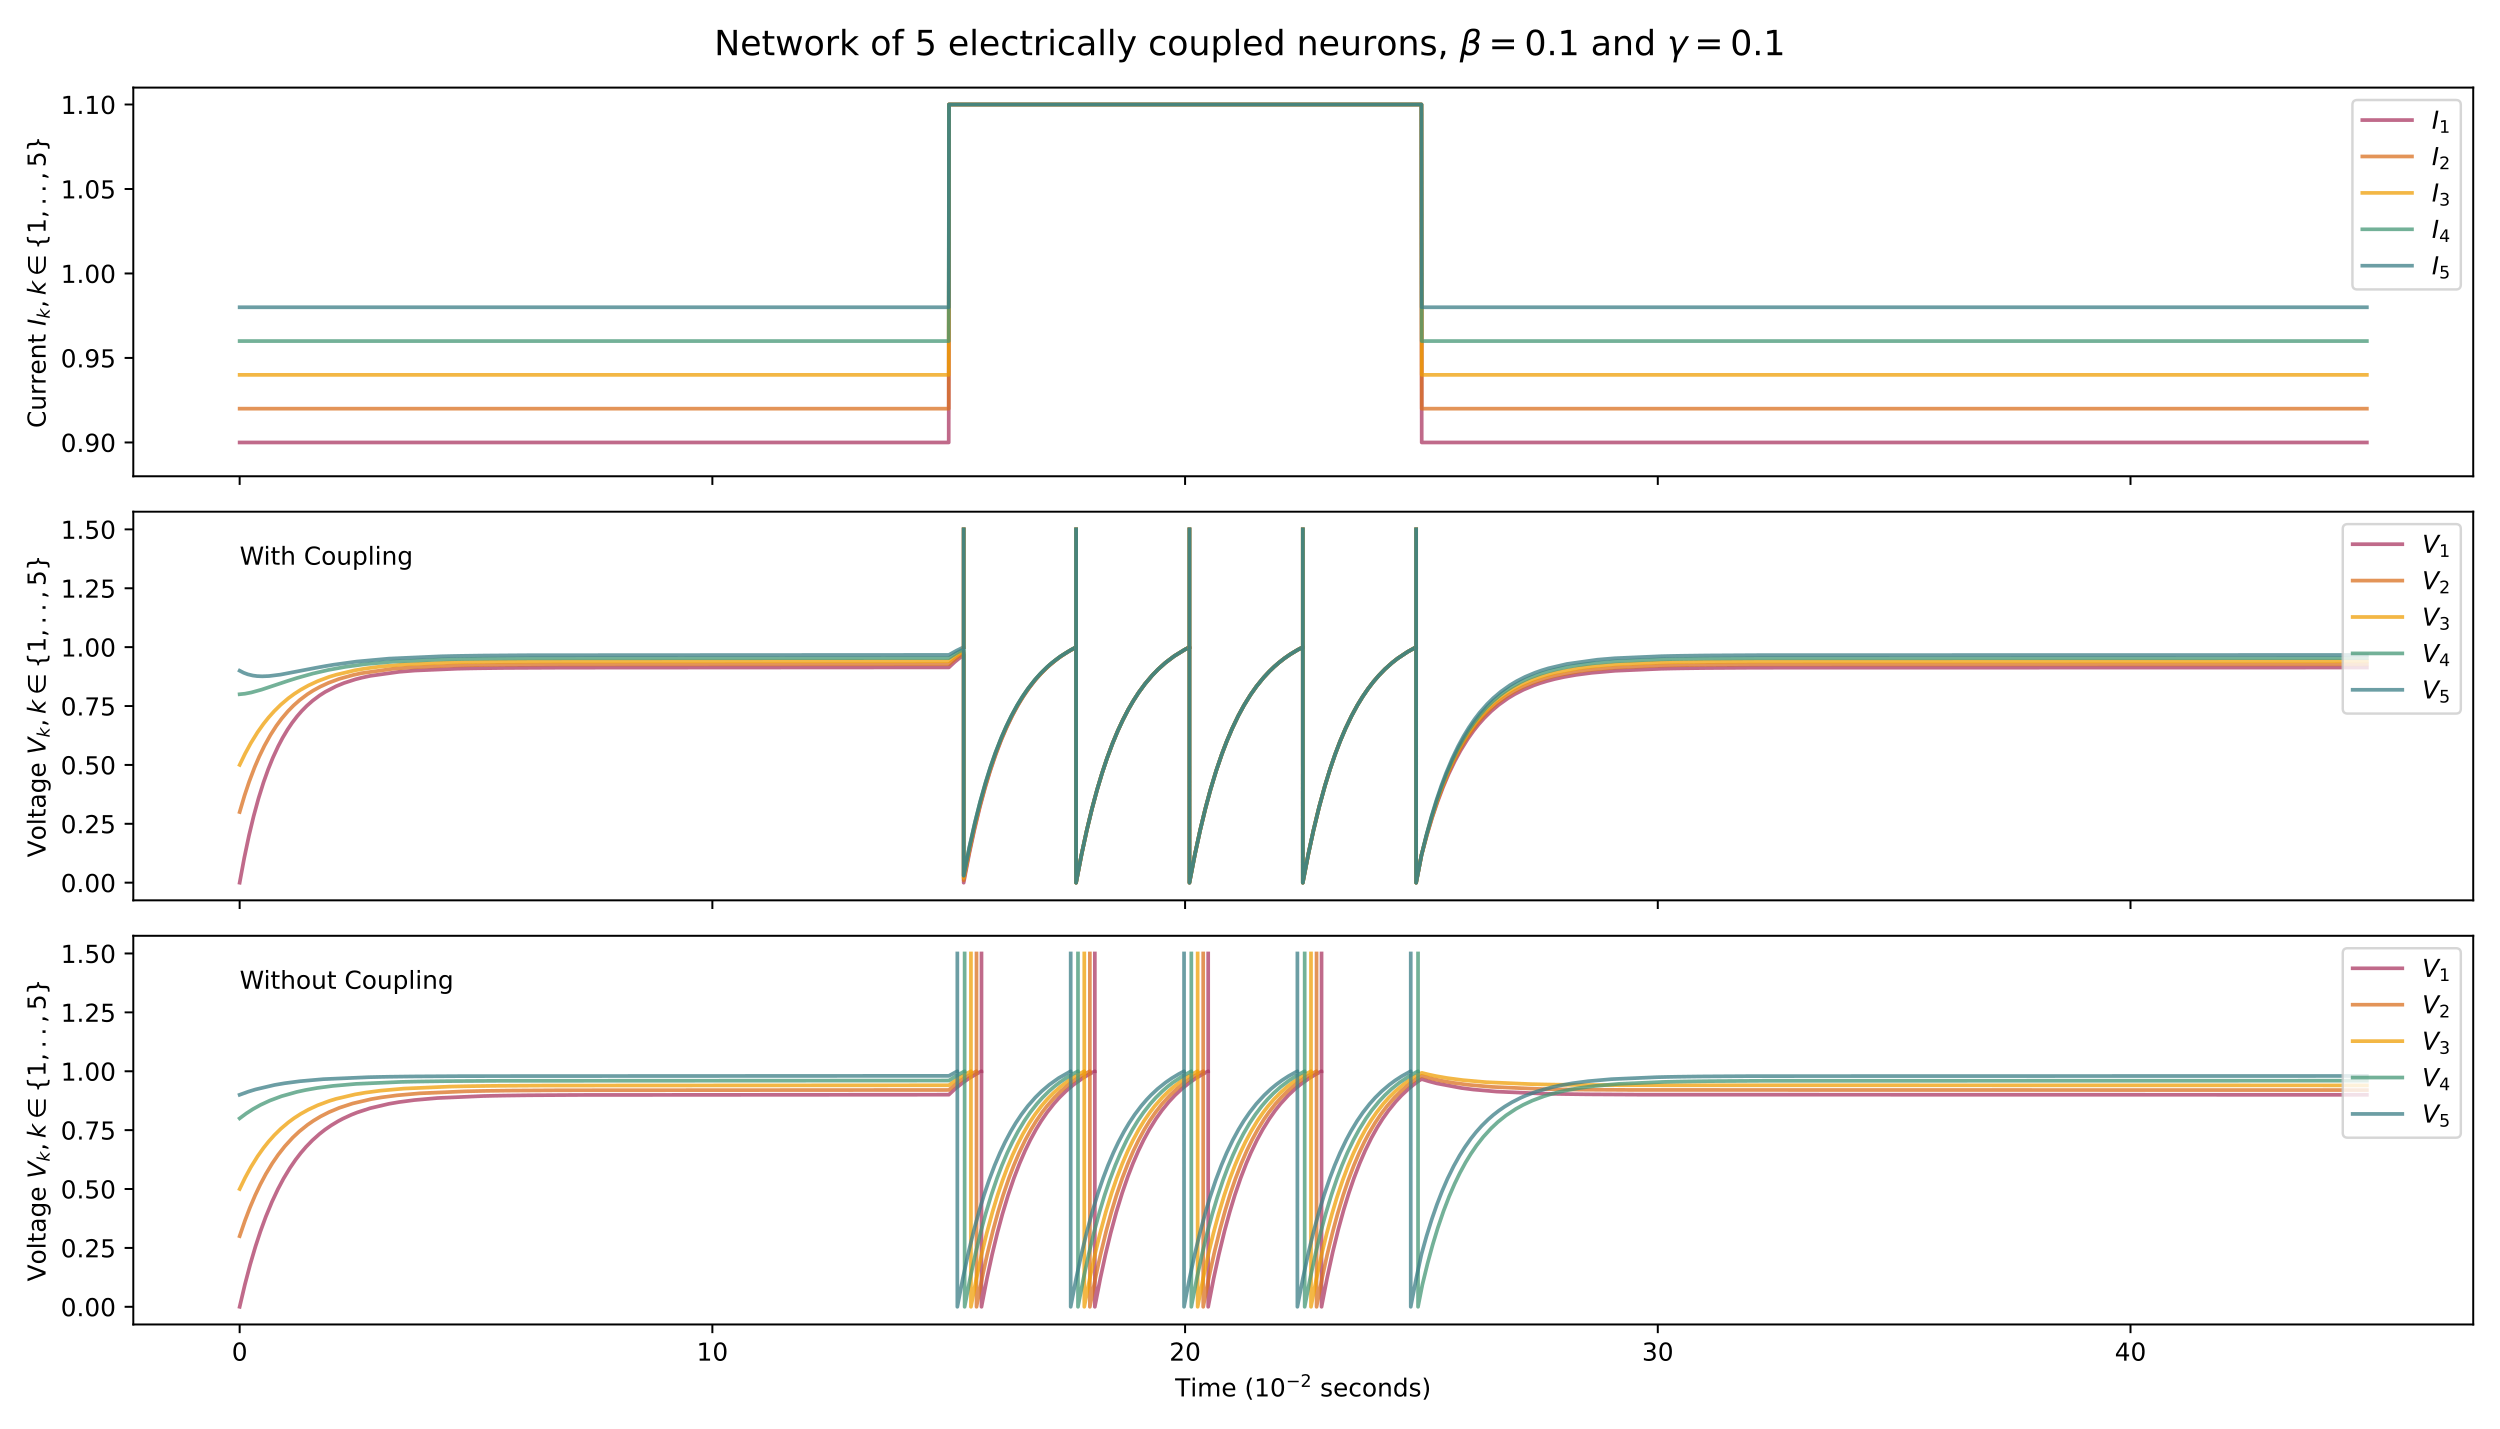 <?xml version="1.0" encoding="utf-8" standalone="no"?>
<!DOCTYPE svg PUBLIC "-//W3C//DTD SVG 1.1//EN"
  "http://www.w3.org/Graphics/SVG/1.1/DTD/svg11.dtd">
<!-- Created with matplotlib (https://matplotlib.org/) -->
<svg height="576pt" version="1.1" viewBox="0 0 1008 576" width="1008pt" xmlns="http://www.w3.org/2000/svg" xmlns:xlink="http://www.w3.org/1999/xlink">
 <defs>
  <style type="text/css">*{stroke-linecap:butt;stroke-linejoin:round;}</style>
 </defs>
 <g id="figure_1">
  <g id="patch_1">
   <path d="M 0 576 
L 1008 576 
L 1008 0 
L 0 0 
z
" style="fill:#ffffff;"/>
  </g>
  <g id="axes_1">
   <g id="patch_2">
    <path d="M 53.744 192.021 
L 997.2 192.021 
L 997.2 35.32 
L 53.744 35.32 
z
" style="fill:#ffffff;"/>
   </g>
   <g id="matplotlib.axis_1">
    <g id="xtick_1">
     <g id="line2d_1">
      <defs>
       <path d="M 0 0 
L 0 3.5 
" id="m7bd3fc50fd" style="stroke:#000000;stroke-width:0.8;"/>
      </defs>
      <g>
       <use style="stroke:#000000;stroke-width:0.8;" x="96.628" xlink:href="#m7bd3fc50fd" y="192.021"/>
      </g>
     </g>
    </g>
    <g id="xtick_2">
     <g id="line2d_2">
      <g>
       <use style="stroke:#000000;stroke-width:0.8;" x="287.225" xlink:href="#m7bd3fc50fd" y="192.021"/>
      </g>
     </g>
    </g>
    <g id="xtick_3">
     <g id="line2d_3">
      <g>
       <use style="stroke:#000000;stroke-width:0.8;" x="477.823" xlink:href="#m7bd3fc50fd" y="192.021"/>
      </g>
     </g>
    </g>
    <g id="xtick_4">
     <g id="line2d_4">
      <g>
       <use style="stroke:#000000;stroke-width:0.8;" x="668.42" xlink:href="#m7bd3fc50fd" y="192.021"/>
      </g>
     </g>
    </g>
    <g id="xtick_5">
     <g id="line2d_5">
      <g>
       <use style="stroke:#000000;stroke-width:0.8;" x="859.017" xlink:href="#m7bd3fc50fd" y="192.021"/>
      </g>
     </g>
    </g>
   </g>
   <g id="matplotlib.axis_2">
    <g id="ytick_1">
     <g id="line2d_6">
      <defs>
       <path d="M 0 0 
L -3.5 0 
" id="m1fb2e3419d" style="stroke:#000000;stroke-width:0.8;"/>
      </defs>
      <g>
       <use style="stroke:#000000;stroke-width:0.8;" x="53.744" xlink:href="#m1fb2e3419d" y="178.394"/>
      </g>
     </g>
     <g id="text_1">
      <!-- 0.90 -->
      <g transform="translate(24.478 182.194)scale(0.1 -0.1)">
       <defs>
        <path d="M 31.781 66.406 
Q 24.172 66.406 20.328 58.906 
Q 16.5 51.422 16.5 36.375 
Q 16.5 21.391 20.328 13.891 
Q 24.172 6.391 31.781 6.391 
Q 39.453 6.391 43.281 13.891 
Q 47.125 21.391 47.125 36.375 
Q 47.125 51.422 43.281 58.906 
Q 39.453 66.406 31.781 66.406 
z
M 31.781 74.219 
Q 44.047 74.219 50.516 64.516 
Q 56.984 54.828 56.984 36.375 
Q 56.984 17.969 50.516 8.266 
Q 44.047 -1.422 31.781 -1.422 
Q 19.531 -1.422 13.062 8.266 
Q 6.594 17.969 6.594 36.375 
Q 6.594 54.828 13.062 64.516 
Q 19.531 74.219 31.781 74.219 
z
" id="DejaVuSans-48"/>
        <path d="M 10.688 12.406 
L 21 12.406 
L 21 0 
L 10.688 0 
z
" id="DejaVuSans-46"/>
        <path d="M 10.984 1.516 
L 10.984 10.5 
Q 14.703 8.734 18.5 7.812 
Q 22.312 6.891 25.984 6.891 
Q 35.75 6.891 40.891 13.453 
Q 46.047 20.016 46.781 33.406 
Q 43.953 29.203 39.594 26.953 
Q 35.25 24.703 29.984 24.703 
Q 19.047 24.703 12.672 31.312 
Q 6.297 37.938 6.297 49.422 
Q 6.297 60.641 12.938 67.422 
Q 19.578 74.219 30.609 74.219 
Q 43.266 74.219 49.922 64.516 
Q 56.594 54.828 56.594 36.375 
Q 56.594 19.141 48.406 8.859 
Q 40.234 -1.422 26.422 -1.422 
Q 22.703 -1.422 18.891 -0.688 
Q 15.094 0.047 10.984 1.516 
z
M 30.609 32.422 
Q 37.25 32.422 41.125 36.953 
Q 45.016 41.5 45.016 49.422 
Q 45.016 57.281 41.125 61.844 
Q 37.25 66.406 30.609 66.406 
Q 23.969 66.406 20.094 61.844 
Q 16.219 57.281 16.219 49.422 
Q 16.219 41.5 20.094 36.953 
Q 23.969 32.422 30.609 32.422 
z
" id="DejaVuSans-57"/>
       </defs>
       <use xlink:href="#DejaVuSans-48"/>
       <use x="63.623" xlink:href="#DejaVuSans-46"/>
       <use x="95.41" xlink:href="#DejaVuSans-57"/>
       <use x="159.033" xlink:href="#DejaVuSans-48"/>
      </g>
     </g>
    </g>
    <g id="ytick_2">
     <g id="line2d_7">
      <g>
       <use style="stroke:#000000;stroke-width:0.8;" x="53.744" xlink:href="#m1fb2e3419d" y="144.329"/>
      </g>
     </g>
     <g id="text_2">
      <!-- 0.95 -->
      <g transform="translate(24.478 148.128)scale(0.1 -0.1)">
       <defs>
        <path d="M 10.797 72.906 
L 49.516 72.906 
L 49.516 64.594 
L 19.828 64.594 
L 19.828 46.734 
Q 21.969 47.469 24.109 47.828 
Q 26.266 48.188 28.422 48.188 
Q 40.625 48.188 47.75 41.5 
Q 54.891 34.812 54.891 23.391 
Q 54.891 11.625 47.562 5.094 
Q 40.234 -1.422 26.906 -1.422 
Q 22.312 -1.422 17.547 -0.641 
Q 12.797 0.141 7.719 1.703 
L 7.719 11.625 
Q 12.109 9.234 16.797 8.062 
Q 21.484 6.891 26.703 6.891 
Q 35.156 6.891 40.078 11.328 
Q 45.016 15.766 45.016 23.391 
Q 45.016 31 40.078 35.438 
Q 35.156 39.891 26.703 39.891 
Q 22.75 39.891 18.812 39.016 
Q 14.891 38.141 10.797 36.281 
z
" id="DejaVuSans-53"/>
       </defs>
       <use xlink:href="#DejaVuSans-48"/>
       <use x="63.623" xlink:href="#DejaVuSans-46"/>
       <use x="95.41" xlink:href="#DejaVuSans-57"/>
       <use x="159.033" xlink:href="#DejaVuSans-53"/>
      </g>
     </g>
    </g>
    <g id="ytick_3">
     <g id="line2d_8">
      <g>
       <use style="stroke:#000000;stroke-width:0.8;" x="53.744" xlink:href="#m1fb2e3419d" y="110.264"/>
      </g>
     </g>
     <g id="text_3">
      <!-- 1.00 -->
      <g transform="translate(24.478 114.063)scale(0.1 -0.1)">
       <defs>
        <path d="M 12.406 8.297 
L 28.516 8.297 
L 28.516 63.922 
L 10.984 60.406 
L 10.984 69.391 
L 28.422 72.906 
L 38.281 72.906 
L 38.281 8.297 
L 54.391 8.297 
L 54.391 0 
L 12.406 0 
z
" id="DejaVuSans-49"/>
       </defs>
       <use xlink:href="#DejaVuSans-49"/>
       <use x="63.623" xlink:href="#DejaVuSans-46"/>
       <use x="95.41" xlink:href="#DejaVuSans-48"/>
       <use x="159.033" xlink:href="#DejaVuSans-48"/>
      </g>
     </g>
    </g>
    <g id="ytick_4">
     <g id="line2d_9">
      <g>
       <use style="stroke:#000000;stroke-width:0.8;" x="53.744" xlink:href="#m1fb2e3419d" y="76.198"/>
      </g>
     </g>
     <g id="text_4">
      <!-- 1.05 -->
      <g transform="translate(24.478 79.998)scale(0.1 -0.1)">
       <use xlink:href="#DejaVuSans-49"/>
       <use x="63.623" xlink:href="#DejaVuSans-46"/>
       <use x="95.41" xlink:href="#DejaVuSans-48"/>
       <use x="159.033" xlink:href="#DejaVuSans-53"/>
      </g>
     </g>
    </g>
    <g id="ytick_5">
     <g id="line2d_10">
      <g>
       <use style="stroke:#000000;stroke-width:0.8;" x="53.744" xlink:href="#m1fb2e3419d" y="42.133"/>
      </g>
     </g>
     <g id="text_5">
      <!-- 1.10 -->
      <g transform="translate(24.478 45.932)scale(0.1 -0.1)">
       <use xlink:href="#DejaVuSans-49"/>
       <use x="63.623" xlink:href="#DejaVuSans-46"/>
       <use x="95.41" xlink:href="#DejaVuSans-49"/>
       <use x="159.033" xlink:href="#DejaVuSans-48"/>
      </g>
     </g>
    </g>
    <g id="text_6">
     <!-- Current $I_k, k \in \{1,..,5\}$ -->
     <g transform="translate(18.398 172.57)rotate(-90)scale(0.1 -0.1)">
      <defs>
       <path d="M 64.406 67.281 
L 64.406 56.891 
Q 59.422 61.531 53.781 63.812 
Q 48.141 66.109 41.797 66.109 
Q 29.297 66.109 22.656 58.469 
Q 16.016 50.828 16.016 36.375 
Q 16.016 21.969 22.656 14.328 
Q 29.297 6.688 41.797 6.688 
Q 48.141 6.688 53.781 8.984 
Q 59.422 11.281 64.406 15.922 
L 64.406 5.609 
Q 59.234 2.094 53.438 0.328 
Q 47.656 -1.422 41.219 -1.422 
Q 24.656 -1.422 15.125 8.703 
Q 5.609 18.844 5.609 36.375 
Q 5.609 53.953 15.125 64.078 
Q 24.656 74.219 41.219 74.219 
Q 47.75 74.219 53.531 72.484 
Q 59.328 70.75 64.406 67.281 
z
" id="DejaVuSans-67"/>
       <path d="M 8.5 21.578 
L 8.5 54.688 
L 17.484 54.688 
L 17.484 21.922 
Q 17.484 14.156 20.5 10.266 
Q 23.531 6.391 29.594 6.391 
Q 36.859 6.391 41.078 11.031 
Q 45.312 15.672 45.312 23.688 
L 45.312 54.688 
L 54.297 54.688 
L 54.297 0 
L 45.312 0 
L 45.312 8.406 
Q 42.047 3.422 37.719 1 
Q 33.406 -1.422 27.688 -1.422 
Q 18.266 -1.422 13.375 4.438 
Q 8.5 10.297 8.5 21.578 
z
M 31.109 56 
z
" id="DejaVuSans-117"/>
       <path d="M 41.109 46.297 
Q 39.594 47.172 37.812 47.578 
Q 36.031 48 33.891 48 
Q 26.266 48 22.188 43.047 
Q 18.109 38.094 18.109 28.812 
L 18.109 0 
L 9.078 0 
L 9.078 54.688 
L 18.109 54.688 
L 18.109 46.188 
Q 20.953 51.172 25.484 53.578 
Q 30.031 56 36.531 56 
Q 37.453 56 38.578 55.875 
Q 39.703 55.766 41.062 55.516 
z
" id="DejaVuSans-114"/>
       <path d="M 56.203 29.594 
L 56.203 25.203 
L 14.891 25.203 
Q 15.484 15.922 20.484 11.062 
Q 25.484 6.203 34.422 6.203 
Q 39.594 6.203 44.453 7.469 
Q 49.312 8.734 54.109 11.281 
L 54.109 2.781 
Q 49.266 0.734 44.188 -0.344 
Q 39.109 -1.422 33.891 -1.422 
Q 20.797 -1.422 13.156 6.188 
Q 5.516 13.812 5.516 26.812 
Q 5.516 40.234 12.766 48.109 
Q 20.016 56 32.328 56 
Q 43.359 56 49.781 48.891 
Q 56.203 41.797 56.203 29.594 
z
M 47.219 32.234 
Q 47.125 39.594 43.094 43.984 
Q 39.062 48.391 32.422 48.391 
Q 24.906 48.391 20.391 44.141 
Q 15.875 39.891 15.188 32.172 
z
" id="DejaVuSans-101"/>
       <path d="M 54.891 33.016 
L 54.891 0 
L 45.906 0 
L 45.906 32.719 
Q 45.906 40.484 42.875 44.328 
Q 39.844 48.188 33.797 48.188 
Q 26.516 48.188 22.312 43.547 
Q 18.109 38.922 18.109 30.906 
L 18.109 0 
L 9.078 0 
L 9.078 54.688 
L 18.109 54.688 
L 18.109 46.188 
Q 21.344 51.125 25.703 53.562 
Q 30.078 56 35.797 56 
Q 45.219 56 50.047 50.172 
Q 54.891 44.344 54.891 33.016 
z
" id="DejaVuSans-110"/>
       <path d="M 18.312 70.219 
L 18.312 54.688 
L 36.812 54.688 
L 36.812 47.703 
L 18.312 47.703 
L 18.312 18.016 
Q 18.312 11.328 20.141 9.422 
Q 21.969 7.516 27.594 7.516 
L 36.812 7.516 
L 36.812 0 
L 27.594 0 
Q 17.188 0 13.234 3.875 
Q 9.281 7.766 9.281 18.016 
L 9.281 47.703 
L 2.688 47.703 
L 2.688 54.688 
L 9.281 54.688 
L 9.281 70.219 
z
" id="DejaVuSans-116"/>
       <path id="DejaVuSans-32"/>
       <path d="M 16.891 72.906 
L 26.812 72.906 
L 12.594 0 
L 2.688 0 
z
" id="DejaVuSans-Oblique-73"/>
       <path d="M 18.312 75.984 
L 27.297 75.984 
L 18.703 31.688 
L 49.516 54.688 
L 61.188 54.688 
L 26.812 28.516 
L 51.906 0 
L 41.016 0 
L 17.672 26.703 
L 12.5 0 
L 3.516 0 
z
" id="DejaVuSans-Oblique-107"/>
       <path d="M 11.719 12.406 
L 22.016 12.406 
L 22.016 4 
L 14.016 -11.625 
L 7.719 -11.625 
L 11.719 4 
z
" id="DejaVuSans-44"/>
       <path d="M 16.75 30.609 
Q 17.094 27 20.172 21.141 
Q 23.781 14.359 30.609 10.547 
Q 37.312 6.844 44.531 6.781 
L 78.562 6.781 
L 78.562 -0.984 
L 44.531 -0.984 
Q 35.156 -0.984 26.484 3.844 
Q 17.828 8.688 13.188 17.281 
Q 8.547 25.875 8.547 35.016 
Q 8.547 44.047 13.188 52.641 
Q 17.828 61.234 26.484 66.109 
Q 35.156 71 44.531 71 
L 78.562 71 
L 78.562 63.234 
L 44.531 63.234 
Q 37.312 63.188 30.609 59.422 
Q 23.828 55.562 20.172 48.828 
Q 17.047 42.969 16.609 38.422 
L 78.562 38.422 
L 78.562 30.609 
z
" id="DejaVuSans-8712"/>
       <path d="M 51.125 -9.281 
L 51.125 -16.312 
L 48.094 -16.312 
Q 35.938 -16.312 31.812 -12.688 
Q 27.688 -9.078 27.688 1.703 
L 27.688 13.375 
Q 27.688 20.75 25.047 23.578 
Q 22.406 26.422 15.484 26.422 
L 12.5 26.422 
L 12.5 33.406 
L 15.484 33.406 
Q 22.469 33.406 25.078 36.203 
Q 27.688 39.016 27.688 46.297 
L 27.688 58.016 
Q 27.688 68.797 31.812 72.391 
Q 35.938 75.984 48.094 75.984 
L 51.125 75.984 
L 51.125 69 
L 47.797 69 
Q 40.922 69 38.812 66.844 
Q 36.719 64.703 36.719 57.812 
L 36.719 45.703 
Q 36.719 38.031 34.5 34.562 
Q 32.281 31.109 26.906 29.891 
Q 32.328 28.562 34.516 25.094 
Q 36.719 21.625 36.719 14.016 
L 36.719 1.906 
Q 36.719 -4.984 38.812 -7.125 
Q 40.922 -9.281 47.797 -9.281 
z
" id="DejaVuSans-123"/>
       <path d="M 12.5 -9.281 
L 15.922 -9.281 
Q 22.75 -9.281 24.828 -7.172 
Q 26.906 -5.078 26.906 1.906 
L 26.906 14.016 
Q 26.906 21.625 29.094 25.094 
Q 31.297 28.562 36.719 29.891 
Q 31.297 31.109 29.094 34.562 
Q 26.906 38.031 26.906 45.703 
L 26.906 57.812 
Q 26.906 64.75 24.828 66.875 
Q 22.75 69 15.922 69 
L 12.5 69 
L 12.5 75.984 
L 15.578 75.984 
Q 27.734 75.984 31.812 72.391 
Q 35.891 68.797 35.891 58.016 
L 35.891 46.297 
Q 35.891 39.016 38.516 36.203 
Q 41.156 33.406 48.094 33.406 
L 51.125 33.406 
L 51.125 26.422 
L 48.094 26.422 
Q 41.156 26.422 38.516 23.578 
Q 35.891 20.75 35.891 13.375 
L 35.891 1.703 
Q 35.891 -9.078 31.812 -12.688 
Q 27.734 -16.312 15.578 -16.312 
L 12.5 -16.312 
z
" id="DejaVuSans-125"/>
      </defs>
      <use transform="translate(0 0.016)" xlink:href="#DejaVuSans-67"/>
      <use transform="translate(69.824 0.016)" xlink:href="#DejaVuSans-117"/>
      <use transform="translate(133.203 0.016)" xlink:href="#DejaVuSans-114"/>
      <use transform="translate(174.316 0.016)" xlink:href="#DejaVuSans-114"/>
      <use transform="translate(215.43 0.016)" xlink:href="#DejaVuSans-101"/>
      <use transform="translate(276.953 0.016)" xlink:href="#DejaVuSans-110"/>
      <use transform="translate(340.332 0.016)" xlink:href="#DejaVuSans-116"/>
      <use transform="translate(379.541 0.016)" xlink:href="#DejaVuSans-32"/>
      <use transform="translate(411.328 0.016)" xlink:href="#DejaVuSans-Oblique-73"/>
      <use transform="translate(440.82 -16.391)scale(0.7)" xlink:href="#DejaVuSans-Oblique-107"/>
      <use transform="translate(484.092 0.016)" xlink:href="#DejaVuSans-44"/>
      <use transform="translate(535.361 0.016)" xlink:href="#DejaVuSans-Oblique-107"/>
      <use transform="translate(612.754 0.016)" xlink:href="#DejaVuSans-8712"/>
      <use transform="translate(719.346 0.016)" xlink:href="#DejaVuSans-123"/>
      <use transform="translate(782.969 0.016)" xlink:href="#DejaVuSans-49"/>
      <use transform="translate(846.592 0.016)" xlink:href="#DejaVuSans-44"/>
      <use transform="translate(897.861 0.016)" xlink:href="#DejaVuSans-46"/>
      <use transform="translate(949.131 0.016)" xlink:href="#DejaVuSans-46"/>
      <use transform="translate(1000.4 0.016)" xlink:href="#DejaVuSans-44"/>
      <use transform="translate(1051.67 0.016)" xlink:href="#DejaVuSans-53"/>
      <use transform="translate(1113.543 0.016)" xlink:href="#DejaVuSans-125"/>
     </g>
    </g>
   </g>
   <g id="line2d_11">
    <path clip-path="url(#pa0cbbc3702)" d="M 96.628 178.394 
L 382.524 178.394 
L 382.636 42.133 
L 573.121 42.133 
L 573.234 178.394 
L 954.316 178.394 
L 954.316 178.394 
" style="fill:none;stroke:#aa3863;stroke-linecap:square;stroke-opacity:0.75;stroke-width:1.5;"/>
   </g>
   <g id="line2d_12">
    <path clip-path="url(#pa0cbbc3702)" d="M 96.628 164.768 
L 382.524 164.768 
L 382.636 42.133 
L 573.121 42.133 
L 573.234 164.768 
L 954.316 164.768 
L 954.316 164.768 
" style="fill:none;stroke:#d97020;stroke-linecap:square;stroke-opacity:0.75;stroke-width:1.5;"/>
   </g>
   <g id="line2d_13">
    <path clip-path="url(#pa0cbbc3702)" d="M 96.628 151.142 
L 382.524 151.142 
L 382.636 42.133 
L 573.121 42.133 
L 573.234 151.142 
L 954.316 151.142 
L 954.316 151.142 
" style="fill:none;stroke:#ef9f07;stroke-linecap:square;stroke-opacity:0.75;stroke-width:1.5;"/>
   </g>
   <g id="line2d_14">
    <path clip-path="url(#pa0cbbc3702)" d="M 96.628 137.516 
L 382.524 137.516 
L 382.636 42.133 
L 573.121 42.133 
L 573.234 137.516 
L 954.316 137.516 
L 954.316 137.516 
" style="fill:none;stroke:#449775;stroke-linecap:square;stroke-opacity:0.75;stroke-width:1.5;"/>
   </g>
   <g id="line2d_15">
    <path clip-path="url(#pa0cbbc3702)" d="M 96.628 123.89 
L 382.524 123.89 
L 382.636 42.133 
L 573.121 42.133 
L 573.234 123.89 
L 954.316 123.89 
L 954.316 123.89 
" style="fill:none;stroke:#3b7d86;stroke-linecap:square;stroke-opacity:0.75;stroke-width:1.5;"/>
   </g>
   <g id="patch_3">
    <path d="M 53.744 192.021 
L 53.744 35.32 
" style="fill:none;stroke:#000000;stroke-linecap:square;stroke-linejoin:miter;stroke-width:0.8;"/>
   </g>
   <g id="patch_4">
    <path d="M 997.2 192.021 
L 997.2 35.32 
" style="fill:none;stroke:#000000;stroke-linecap:square;stroke-linejoin:miter;stroke-width:0.8;"/>
   </g>
   <g id="patch_5">
    <path d="M 53.744 192.021 
L 997.2 192.021 
" style="fill:none;stroke:#000000;stroke-linecap:square;stroke-linejoin:miter;stroke-width:0.8;"/>
   </g>
   <g id="patch_6">
    <path d="M 53.744 35.32 
L 997.2 35.32 
" style="fill:none;stroke:#000000;stroke-linecap:square;stroke-linejoin:miter;stroke-width:0.8;"/>
   </g>
   <g id="legend_1">
    <g id="patch_7">
     <path d="M 950.5 116.711 
L 990.2 116.711 
Q 992.2 116.711 992.2 114.711 
L 992.2 42.32 
Q 992.2 40.32 990.2 40.32 
L 950.5 40.32 
Q 948.5 40.32 948.5 42.32 
L 948.5 114.711 
Q 948.5 116.711 950.5 116.711 
z
" style="fill:#ffffff;opacity:0.8;stroke:#cccccc;stroke-linejoin:miter;"/>
    </g>
    <g id="line2d_16">
     <path d="M 952.5 48.418 
L 972.5 48.418 
" style="fill:none;stroke:#aa3863;stroke-linecap:square;stroke-opacity:0.75;stroke-width:1.5;"/>
    </g>
    <g id="line2d_17"/>
    <g id="text_7">
     <!-- $I_1$ -->
     <g transform="translate(980.5 51.918)scale(0.1 -0.1)">
      <use transform="translate(0 0.094)" xlink:href="#DejaVuSans-Oblique-73"/>
      <use transform="translate(29.492 -16.312)scale(0.7)" xlink:href="#DejaVuSans-49"/>
     </g>
    </g>
    <g id="line2d_18">
     <path d="M 952.5 63.097 
L 972.5 63.097 
" style="fill:none;stroke:#d97020;stroke-linecap:square;stroke-opacity:0.75;stroke-width:1.5;"/>
    </g>
    <g id="line2d_19"/>
    <g id="text_8">
     <!-- $I_2$ -->
     <g transform="translate(980.5 66.597)scale(0.1 -0.1)">
      <defs>
       <path d="M 19.188 8.297 
L 53.609 8.297 
L 53.609 0 
L 7.328 0 
L 7.328 8.297 
Q 12.938 14.109 22.625 23.891 
Q 32.328 33.688 34.812 36.531 
Q 39.547 41.844 41.422 45.531 
Q 43.312 49.219 43.312 52.781 
Q 43.312 58.594 39.234 62.25 
Q 35.156 65.922 28.609 65.922 
Q 23.969 65.922 18.812 64.312 
Q 13.672 62.703 7.812 59.422 
L 7.812 69.391 
Q 13.766 71.781 18.938 73 
Q 24.125 74.219 28.422 74.219 
Q 39.75 74.219 46.484 68.547 
Q 53.219 62.891 53.219 53.422 
Q 53.219 48.922 51.531 44.891 
Q 49.859 40.875 45.406 35.406 
Q 44.188 33.984 37.641 27.219 
Q 31.109 20.453 19.188 8.297 
z
" id="DejaVuSans-50"/>
      </defs>
      <use transform="translate(0 0.094)" xlink:href="#DejaVuSans-Oblique-73"/>
      <use transform="translate(29.492 -16.312)scale(0.7)" xlink:href="#DejaVuSans-50"/>
     </g>
    </g>
    <g id="line2d_20">
     <path d="M 952.5 77.775 
L 972.5 77.775 
" style="fill:none;stroke:#ef9f07;stroke-linecap:square;stroke-opacity:0.75;stroke-width:1.5;"/>
    </g>
    <g id="line2d_21"/>
    <g id="text_9">
     <!-- $I_3$ -->
     <g transform="translate(980.5 81.275)scale(0.1 -0.1)">
      <defs>
       <path d="M 40.578 39.312 
Q 47.656 37.797 51.625 33 
Q 55.609 28.219 55.609 21.188 
Q 55.609 10.406 48.188 4.484 
Q 40.766 -1.422 27.094 -1.422 
Q 22.516 -1.422 17.656 -0.516 
Q 12.797 0.391 7.625 2.203 
L 7.625 11.719 
Q 11.719 9.328 16.594 8.109 
Q 21.484 6.891 26.812 6.891 
Q 36.078 6.891 40.938 10.547 
Q 45.797 14.203 45.797 21.188 
Q 45.797 27.641 41.281 31.266 
Q 36.766 34.906 28.719 34.906 
L 20.219 34.906 
L 20.219 43.016 
L 29.109 43.016 
Q 36.375 43.016 40.234 45.922 
Q 44.094 48.828 44.094 54.297 
Q 44.094 59.906 40.109 62.906 
Q 36.141 65.922 28.719 65.922 
Q 24.656 65.922 20.016 65.031 
Q 15.375 64.156 9.812 62.312 
L 9.812 71.094 
Q 15.438 72.656 20.344 73.438 
Q 25.25 74.219 29.594 74.219 
Q 40.828 74.219 47.359 69.109 
Q 53.906 64.016 53.906 55.328 
Q 53.906 49.266 50.438 45.094 
Q 46.969 40.922 40.578 39.312 
z
" id="DejaVuSans-51"/>
      </defs>
      <use transform="translate(0 0.094)" xlink:href="#DejaVuSans-Oblique-73"/>
      <use transform="translate(29.492 -16.312)scale(0.7)" xlink:href="#DejaVuSans-51"/>
     </g>
    </g>
    <g id="line2d_22">
     <path d="M 952.5 92.453 
L 972.5 92.453 
" style="fill:none;stroke:#449775;stroke-linecap:square;stroke-opacity:0.75;stroke-width:1.5;"/>
    </g>
    <g id="line2d_23"/>
    <g id="text_10">
     <!-- $I_4$ -->
     <g transform="translate(980.5 95.953)scale(0.1 -0.1)">
      <defs>
       <path d="M 37.797 64.312 
L 12.891 25.391 
L 37.797 25.391 
z
M 35.203 72.906 
L 47.609 72.906 
L 47.609 25.391 
L 58.016 25.391 
L 58.016 17.188 
L 47.609 17.188 
L 47.609 0 
L 37.797 0 
L 37.797 17.188 
L 4.891 17.188 
L 4.891 26.703 
z
" id="DejaVuSans-52"/>
      </defs>
      <use transform="translate(0 0.094)" xlink:href="#DejaVuSans-Oblique-73"/>
      <use transform="translate(29.492 -16.312)scale(0.7)" xlink:href="#DejaVuSans-52"/>
     </g>
    </g>
    <g id="line2d_24">
     <path d="M 952.5 107.131 
L 972.5 107.131 
" style="fill:none;stroke:#3b7d86;stroke-linecap:square;stroke-opacity:0.75;stroke-width:1.5;"/>
    </g>
    <g id="line2d_25"/>
    <g id="text_11">
     <!-- $I_5$ -->
     <g transform="translate(980.5 110.631)scale(0.1 -0.1)">
      <use transform="translate(0 0.094)" xlink:href="#DejaVuSans-Oblique-73"/>
      <use transform="translate(29.492 -16.312)scale(0.7)" xlink:href="#DejaVuSans-53"/>
     </g>
    </g>
   </g>
  </g>
  <g id="axes_2">
   <g id="patch_8">
    <path d="M 53.744 363.021 
L 997.2 363.021 
L 997.2 206.321 
L 53.744 206.321 
z
" style="fill:#ffffff;"/>
   </g>
   <g id="matplotlib.axis_3">
    <g id="xtick_6">
     <g id="line2d_26">
      <g>
       <use style="stroke:#000000;stroke-width:0.8;" x="96.628" xlink:href="#m7bd3fc50fd" y="363.021"/>
      </g>
     </g>
    </g>
    <g id="xtick_7">
     <g id="line2d_27">
      <g>
       <use style="stroke:#000000;stroke-width:0.8;" x="287.225" xlink:href="#m7bd3fc50fd" y="363.021"/>
      </g>
     </g>
    </g>
    <g id="xtick_8">
     <g id="line2d_28">
      <g>
       <use style="stroke:#000000;stroke-width:0.8;" x="477.823" xlink:href="#m7bd3fc50fd" y="363.021"/>
      </g>
     </g>
    </g>
    <g id="xtick_9">
     <g id="line2d_29">
      <g>
       <use style="stroke:#000000;stroke-width:0.8;" x="668.42" xlink:href="#m7bd3fc50fd" y="363.021"/>
      </g>
     </g>
    </g>
    <g id="xtick_10">
     <g id="line2d_30">
      <g>
       <use style="stroke:#000000;stroke-width:0.8;" x="859.017" xlink:href="#m7bd3fc50fd" y="363.021"/>
      </g>
     </g>
    </g>
   </g>
   <g id="matplotlib.axis_4">
    <g id="ytick_6">
     <g id="line2d_31">
      <g>
       <use style="stroke:#000000;stroke-width:0.8;" x="53.744" xlink:href="#m1fb2e3419d" y="355.898"/>
      </g>
     </g>
     <g id="text_12">
      <!-- 0.00 -->
      <g transform="translate(24.478 359.698)scale(0.1 -0.1)">
       <use xlink:href="#DejaVuSans-48"/>
       <use x="63.623" xlink:href="#DejaVuSans-46"/>
       <use x="95.41" xlink:href="#DejaVuSans-48"/>
       <use x="159.033" xlink:href="#DejaVuSans-48"/>
      </g>
     </g>
    </g>
    <g id="ytick_7">
     <g id="line2d_32">
      <g>
       <use style="stroke:#000000;stroke-width:0.8;" x="53.744" xlink:href="#m1fb2e3419d" y="332.156"/>
      </g>
     </g>
     <g id="text_13">
      <!-- 0.25 -->
      <g transform="translate(24.478 335.955)scale(0.1 -0.1)">
       <use xlink:href="#DejaVuSans-48"/>
       <use x="63.623" xlink:href="#DejaVuSans-46"/>
       <use x="95.41" xlink:href="#DejaVuSans-50"/>
       <use x="159.033" xlink:href="#DejaVuSans-53"/>
      </g>
     </g>
    </g>
    <g id="ytick_8">
     <g id="line2d_33">
      <g>
       <use style="stroke:#000000;stroke-width:0.8;" x="53.744" xlink:href="#m1fb2e3419d" y="308.413"/>
      </g>
     </g>
     <g id="text_14">
      <!-- 0.50 -->
      <g transform="translate(24.478 312.213)scale(0.1 -0.1)">
       <use xlink:href="#DejaVuSans-48"/>
       <use x="63.623" xlink:href="#DejaVuSans-46"/>
       <use x="95.41" xlink:href="#DejaVuSans-53"/>
       <use x="159.033" xlink:href="#DejaVuSans-48"/>
      </g>
     </g>
    </g>
    <g id="ytick_9">
     <g id="line2d_34">
      <g>
       <use style="stroke:#000000;stroke-width:0.8;" x="53.744" xlink:href="#m1fb2e3419d" y="284.671"/>
      </g>
     </g>
     <g id="text_15">
      <!-- 0.75 -->
      <g transform="translate(24.478 288.47)scale(0.1 -0.1)">
       <defs>
        <path d="M 8.203 72.906 
L 55.078 72.906 
L 55.078 68.703 
L 28.609 0 
L 18.312 0 
L 43.219 64.594 
L 8.203 64.594 
z
" id="DejaVuSans-55"/>
       </defs>
       <use xlink:href="#DejaVuSans-48"/>
       <use x="63.623" xlink:href="#DejaVuSans-46"/>
       <use x="95.41" xlink:href="#DejaVuSans-55"/>
       <use x="159.033" xlink:href="#DejaVuSans-53"/>
      </g>
     </g>
    </g>
    <g id="ytick_10">
     <g id="line2d_35">
      <g>
       <use style="stroke:#000000;stroke-width:0.8;" x="53.744" xlink:href="#m1fb2e3419d" y="260.928"/>
      </g>
     </g>
     <g id="text_16">
      <!-- 1.00 -->
      <g transform="translate(24.478 264.728)scale(0.1 -0.1)">
       <use xlink:href="#DejaVuSans-49"/>
       <use x="63.623" xlink:href="#DejaVuSans-46"/>
       <use x="95.41" xlink:href="#DejaVuSans-48"/>
       <use x="159.033" xlink:href="#DejaVuSans-48"/>
      </g>
     </g>
    </g>
    <g id="ytick_11">
     <g id="line2d_36">
      <g>
       <use style="stroke:#000000;stroke-width:0.8;" x="53.744" xlink:href="#m1fb2e3419d" y="237.186"/>
      </g>
     </g>
     <g id="text_17">
      <!-- 1.25 -->
      <g transform="translate(24.478 240.985)scale(0.1 -0.1)">
       <use xlink:href="#DejaVuSans-49"/>
       <use x="63.623" xlink:href="#DejaVuSans-46"/>
       <use x="95.41" xlink:href="#DejaVuSans-50"/>
       <use x="159.033" xlink:href="#DejaVuSans-53"/>
      </g>
     </g>
    </g>
    <g id="ytick_12">
     <g id="line2d_37">
      <g>
       <use style="stroke:#000000;stroke-width:0.8;" x="53.744" xlink:href="#m1fb2e3419d" y="213.443"/>
      </g>
     </g>
     <g id="text_18">
      <!-- 1.50 -->
      <g transform="translate(24.478 217.243)scale(0.1 -0.1)">
       <use xlink:href="#DejaVuSans-49"/>
       <use x="63.623" xlink:href="#DejaVuSans-46"/>
       <use x="95.41" xlink:href="#DejaVuSans-53"/>
       <use x="159.033" xlink:href="#DejaVuSans-48"/>
      </g>
     </g>
    </g>
    <g id="text_19">
     <!-- Voltage $V_k, k \in \{1,..,5\}$ -->
     <g transform="translate(18.378 345.671)rotate(-90)scale(0.1 -0.1)">
      <defs>
       <path d="M 28.609 0 
L 0.781 72.906 
L 11.078 72.906 
L 34.188 11.531 
L 57.328 72.906 
L 67.578 72.906 
L 39.797 0 
z
" id="DejaVuSans-86"/>
       <path d="M 30.609 48.391 
Q 23.391 48.391 19.188 42.75 
Q 14.984 37.109 14.984 27.297 
Q 14.984 17.484 19.156 11.844 
Q 23.344 6.203 30.609 6.203 
Q 37.797 6.203 41.984 11.859 
Q 46.188 17.531 46.188 27.297 
Q 46.188 37.016 41.984 42.703 
Q 37.797 48.391 30.609 48.391 
z
M 30.609 56 
Q 42.328 56 49.016 48.375 
Q 55.719 40.766 55.719 27.297 
Q 55.719 13.875 49.016 6.219 
Q 42.328 -1.422 30.609 -1.422 
Q 18.844 -1.422 12.172 6.219 
Q 5.516 13.875 5.516 27.297 
Q 5.516 40.766 12.172 48.375 
Q 18.844 56 30.609 56 
z
" id="DejaVuSans-111"/>
       <path d="M 9.422 75.984 
L 18.406 75.984 
L 18.406 0 
L 9.422 0 
z
" id="DejaVuSans-108"/>
       <path d="M 34.281 27.484 
Q 23.391 27.484 19.188 25 
Q 14.984 22.516 14.984 16.5 
Q 14.984 11.719 18.141 8.906 
Q 21.297 6.109 26.703 6.109 
Q 34.188 6.109 38.703 11.406 
Q 43.219 16.703 43.219 25.484 
L 43.219 27.484 
z
M 52.203 31.203 
L 52.203 0 
L 43.219 0 
L 43.219 8.297 
Q 40.141 3.328 35.547 0.953 
Q 30.953 -1.422 24.312 -1.422 
Q 15.922 -1.422 10.953 3.297 
Q 6 8.016 6 15.922 
Q 6 25.141 12.172 29.828 
Q 18.359 34.516 30.609 34.516 
L 43.219 34.516 
L 43.219 35.406 
Q 43.219 41.609 39.141 45 
Q 35.062 48.391 27.688 48.391 
Q 23 48.391 18.547 47.266 
Q 14.109 46.141 10.016 43.891 
L 10.016 52.203 
Q 14.938 54.109 19.578 55.047 
Q 24.219 56 28.609 56 
Q 40.484 56 46.344 49.844 
Q 52.203 43.703 52.203 31.203 
z
" id="DejaVuSans-97"/>
       <path d="M 45.406 27.984 
Q 45.406 37.75 41.375 43.109 
Q 37.359 48.484 30.078 48.484 
Q 22.859 48.484 18.828 43.109 
Q 14.797 37.75 14.797 27.984 
Q 14.797 18.266 18.828 12.891 
Q 22.859 7.516 30.078 7.516 
Q 37.359 7.516 41.375 12.891 
Q 45.406 18.266 45.406 27.984 
z
M 54.391 6.781 
Q 54.391 -7.172 48.188 -13.984 
Q 42 -20.797 29.203 -20.797 
Q 24.469 -20.797 20.266 -20.094 
Q 16.062 -19.391 12.109 -17.922 
L 12.109 -9.188 
Q 16.062 -11.328 19.922 -12.344 
Q 23.781 -13.375 27.781 -13.375 
Q 36.625 -13.375 41.016 -8.766 
Q 45.406 -4.156 45.406 5.172 
L 45.406 9.625 
Q 42.625 4.781 38.281 2.391 
Q 33.938 0 27.875 0 
Q 17.828 0 11.672 7.656 
Q 5.516 15.328 5.516 27.984 
Q 5.516 40.672 11.672 48.328 
Q 17.828 56 27.875 56 
Q 33.938 56 38.281 53.609 
Q 42.625 51.219 45.406 46.391 
L 45.406 54.688 
L 54.391 54.688 
z
" id="DejaVuSans-103"/>
       <path d="M 20.609 0 
L 7.812 72.906 
L 17.484 72.906 
L 28.078 10.203 
L 63.484 72.906 
L 74.219 72.906 
L 32.078 0 
z
" id="DejaVuSans-Oblique-86"/>
      </defs>
      <use transform="translate(0 0.016)" xlink:href="#DejaVuSans-86"/>
      <use transform="translate(68.408 0.016)" xlink:href="#DejaVuSans-111"/>
      <use transform="translate(129.59 0.016)" xlink:href="#DejaVuSans-108"/>
      <use transform="translate(157.373 0.016)" xlink:href="#DejaVuSans-116"/>
      <use transform="translate(196.582 0.016)" xlink:href="#DejaVuSans-97"/>
      <use transform="translate(257.861 0.016)" xlink:href="#DejaVuSans-103"/>
      <use transform="translate(321.338 0.016)" xlink:href="#DejaVuSans-101"/>
      <use transform="translate(382.861 0.016)" xlink:href="#DejaVuSans-32"/>
      <use transform="translate(414.648 0.016)" xlink:href="#DejaVuSans-Oblique-86"/>
      <use transform="translate(483.057 -16.391)scale(0.7)" xlink:href="#DejaVuSans-Oblique-107"/>
      <use transform="translate(526.328 0.016)" xlink:href="#DejaVuSans-44"/>
      <use transform="translate(577.598 0.016)" xlink:href="#DejaVuSans-Oblique-107"/>
      <use transform="translate(654.99 0.016)" xlink:href="#DejaVuSans-8712"/>
      <use transform="translate(761.582 0.016)" xlink:href="#DejaVuSans-123"/>
      <use transform="translate(825.205 0.016)" xlink:href="#DejaVuSans-49"/>
      <use transform="translate(888.828 0.016)" xlink:href="#DejaVuSans-44"/>
      <use transform="translate(940.098 0.016)" xlink:href="#DejaVuSans-46"/>
      <use transform="translate(991.367 0.016)" xlink:href="#DejaVuSans-46"/>
      <use transform="translate(1042.637 0.016)" xlink:href="#DejaVuSans-44"/>
      <use transform="translate(1093.906 0.016)" xlink:href="#DejaVuSans-53"/>
      <use transform="translate(1155.779 0.016)" xlink:href="#DejaVuSans-125"/>
     </g>
    </g>
   </g>
   <g id="line2d_38">
    <path clip-path="url(#pf67ab5e8ec)" d="M 96.628 355.898 
L 98.481 345.929 
L 100.383 336.926 
L 102.247 329.164 
L 104.202 322.009 
L 106.253 315.453 
L 108.123 310.213 
L 109.997 305.578 
L 112.16 300.898 
L 113.925 297.545 
L 115.917 294.2 
L 117.762 291.467 
L 119.845 288.751 
L 121.671 286.654 
L 123.693 284.602 
L 126.056 282.517 
L 128.908 280.386 
L 131.124 278.975 
L 135.483 276.712 
L 138.657 275.411 
L 143.267 273.921 
L 146.058 273.202 
L 149.342 272.499 
L 160.979 270.871 
L 167.176 270.365 
L 184.244 269.626 
L 189.195 269.515 
L 192.659 269.454 
L 201.369 269.343 
L 204.108 269.317 
L 226.675 269.206 
L 229.019 269.201 
L 382.593 269.091 
L 384.916 266.933 
L 386.883 265.318 
L 388.556 264.08 
L 388.558 355.894 
L 388.669 355.285 
L 390.769 344.367 
L 392.801 334.903 
L 395.029 325.632 
L 397.07 318.048 
L 399.094 311.295 
L 401.363 304.54 
L 403.6 298.626 
L 405.756 293.553 
L 408.211 288.439 
L 410.506 284.222 
L 412.587 280.815 
L 414.916 277.422 
L 417.611 273.982 
L 419.877 271.445 
L 422.483 268.88 
L 425.546 266.282 
L 427.858 264.58 
L 430.488 262.881 
L 433.574 261.165 
L 433.88 261.01 
L 433.882 355.895 
L 433.993 355.291 
L 436.107 344.389 
L 438.201 334.714 
L 440.258 326.196 
L 442.32 318.529 
L 444.365 311.702 
L 446.357 305.721 
L 448.572 299.766 
L 450.706 294.644 
L 452.698 290.357 
L 454.905 286.1 
L 456.901 282.654 
L 459.1 279.251 
L 461.614 275.813 
L 464.555 272.327 
L 467 269.811 
L 469.913 267.207 
L 473.395 264.572 
L 477.704 261.913 
L 479.584 260.929 
L 479.586 355.895 
L 479.696 355.291 
L 481.808 344.398 
L 483.903 334.722 
L 485.961 326.195 
L 488.023 318.528 
L 490.345 310.834 
L 492.668 304.017 
L 494.624 298.889 
L 496.789 293.793 
L 499.263 288.636 
L 501.573 284.389 
L 504.26 280.055 
L 506.652 276.679 
L 509.477 273.201 
L 511.835 270.668 
L 513.718 268.859 
L 515.681 267.153 
L 517.844 265.466 
L 520.299 263.77 
L 523.147 262.058 
L 525.287 260.929 
L 525.289 355.894 
L 525.399 355.29 
L 527.511 344.397 
L 529.606 334.722 
L 531.887 325.325 
L 534.226 316.793 
L 536.317 310.002 
L 538.368 304.027 
L 540.327 298.889 
L 542.492 293.793 
L 544.966 288.636 
L 547.276 284.389 
L 549.373 280.956 
L 551.717 277.539 
L 553.724 274.93 
L 555.914 272.379 
L 558.409 269.809 
L 561.319 267.207 
L 563.534 265.476 
L 567.571 262.795 
L 570.462 261.196 
L 570.99 260.929 
L 570.992 355.894 
L 571.103 355.29 
L 573.155 344.719 
L 575.37 336.557 
L 577.492 329.561 
L 579.558 323.441 
L 581.866 317.329 
L 584.082 312.104 
L 586.608 306.835 
L 588.958 302.511 
L 591.691 298.099 
L 594.117 294.672 
L 596.212 292.04 
L 598.528 289.443 
L 601.183 286.826 
L 604.301 284.178 
L 608.065 281.503 
L 610.812 279.856 
L 614.231 278.109 
L 618.43 276.348 
L 620.969 275.455 
L 623.732 274.609 
L 626.904 273.777 
L 630.695 272.947 
L 635.435 272.115 
L 641.748 271.284 
L 651.163 270.457 
L 669.449 269.657 
L 674.264 269.546 
L 677.814 269.48 
L 685.903 269.369 
L 688.715 269.341 
L 706.783 269.23 
L 709.183 269.221 
L 954.316 269.159 
L 954.316 269.159 
" style="fill:none;stroke:#aa3863;stroke-linecap:square;stroke-opacity:0.75;stroke-width:1.5;"/>
   </g>
   <g id="line2d_39">
    <path clip-path="url(#pf67ab5e8ec)" d="M 96.628 327.407 
L 98.587 320.792 
L 100.486 315.109 
L 102.659 309.375 
L 104.509 305.062 
L 106.606 300.733 
L 109.067 296.312 
L 111.407 292.677 
L 113.576 289.737 
L 116.13 286.733 
L 118.314 284.504 
L 120.872 282.235 
L 123.954 279.92 
L 126.306 278.414 
L 129.079 276.886 
L 132.451 275.33 
L 136.716 273.749 
L 142.471 272.145 
L 145.802 271.429 
L 158.267 269.678 
L 164.612 269.157 
L 182.58 268.373 
L 187.493 268.262 
L 190.987 268.199 
L 199.438 268.088 
L 202.208 268.061 
L 222.506 267.95 
L 224.875 267.944 
L 382.591 267.834 
L 385.034 265.791 
L 387.285 264.139 
L 388.556 263.292 
L 388.558 354.944 
L 388.669 354.343 
L 390.769 343.569 
L 392.952 333.569 
L 395.246 324.224 
L 397.343 316.62 
L 399.434 309.829 
L 401.795 303.007 
L 404.119 297.074 
L 406.368 291.982 
L 408.96 286.815 
L 411.373 282.599 
L 413.574 279.193 
L 416.081 275.766 
L 418.208 273.192 
L 420.586 270.635 
L 423.337 268.051 
L 426.6 265.433 
L 429.033 263.752 
L 431.875 262.044 
L 433.88 260.983 
L 433.882 355.895 
L 433.993 355.291 
L 436.107 344.389 
L 438.201 334.714 
L 440.258 326.196 
L 442.32 318.529 
L 444.365 311.702 
L 446.357 305.721 
L 448.572 299.766 
L 450.706 294.644 
L 452.698 290.357 
L 454.905 286.1 
L 456.901 282.654 
L 459.1 279.251 
L 461.614 275.813 
L 464.555 272.327 
L 467 269.811 
L 469.913 267.207 
L 473.395 264.572 
L 477.704 261.913 
L 479.584 260.929 
L 479.586 355.895 
L 479.696 355.291 
L 481.808 344.398 
L 483.903 334.722 
L 485.961 326.195 
L 488.023 318.528 
L 490.345 310.834 
L 492.668 304.017 
L 494.624 298.889 
L 496.789 293.793 
L 499.263 288.636 
L 501.573 284.389 
L 504.26 280.055 
L 506.652 276.679 
L 509.477 273.201 
L 511.835 270.668 
L 513.718 268.859 
L 515.681 267.153 
L 517.844 265.466 
L 520.299 263.77 
L 523.147 262.058 
L 525.287 260.929 
L 525.289 355.894 
L 525.399 355.29 
L 527.511 344.397 
L 529.606 334.722 
L 531.887 325.325 
L 534.226 316.793 
L 536.317 310.002 
L 538.368 304.027 
L 540.327 298.889 
L 542.492 293.793 
L 544.966 288.636 
L 547.276 284.389 
L 549.373 280.956 
L 551.717 277.539 
L 553.724 274.93 
L 555.914 272.379 
L 558.409 269.809 
L 561.319 267.207 
L 563.534 265.476 
L 567.571 262.795 
L 570.462 261.196 
L 570.99 260.929 
L 570.992 355.894 
L 571.103 355.29 
L 573.157 344.708 
L 575.351 336.42 
L 577.392 329.509 
L 579.674 322.605 
L 581.915 316.573 
L 584.071 311.398 
L 586.082 307.067 
L 588.308 302.772 
L 590.321 299.294 
L 592.537 295.863 
L 594.445 293.211 
L 596.488 290.648 
L 598.781 288.079 
L 601.417 285.482 
L 603.462 283.699 
L 605.656 281.986 
L 608.126 280.278 
L 610.991 278.555 
L 614.397 276.815 
L 618.579 275.061 
L 623.967 273.3 
L 627.054 272.492 
L 636.971 270.629 
L 641.854 270.011 
L 651.22 269.19 
L 669.491 268.391 
L 674.307 268.279 
L 677.858 268.214 
L 685.96 268.103 
L 688.77 268.074 
L 706.886 267.963 
L 709.286 267.955 
L 954.316 267.893 
L 954.316 267.893 
" style="fill:none;stroke:#d97020;stroke-linecap:square;stroke-opacity:0.75;stroke-width:1.5;"/>
   </g>
   <g id="line2d_40">
    <path clip-path="url(#pf67ab5e8ec)" d="M 96.628 308.413 
L 98.826 303.863 
L 101.153 299.583 
L 103.838 295.252 
L 106.232 291.873 
L 108.3 289.277 
L 110.582 286.722 
L 113.202 284.14 
L 116.283 281.527 
L 118.604 279.818 
L 121.246 278.111 
L 124.341 276.389 
L 128.08 274.65 
L 132.773 272.899 
L 135.542 272.051 
L 143.222 270.252 
L 147.272 269.558 
L 153.458 268.745 
L 162.851 267.921 
L 181.078 267.124 
L 185.892 267.013 
L 189.443 266.947 
L 197.547 266.836 
L 200.357 266.808 
L 218.494 266.697 
L 220.892 266.688 
L 382.585 266.578 
L 385.192 264.642 
L 387.859 262.917 
L 388.556 262.504 
L 388.558 353.995 
L 388.669 353.402 
L 390.796 342.643 
L 392.906 333.093 
L 395.012 324.556 
L 397.128 316.879 
L 399.23 310.049 
L 401.283 304.068 
L 403.244 298.924 
L 405.411 293.823 
L 407.889 288.658 
L 410.201 284.407 
L 412.888 280.073 
L 415.284 276.691 
L 417.354 274.093 
L 420.573 270.572 
L 423.218 268.093 
L 426.5 265.458 
L 430.495 262.806 
L 433.4 261.199 
L 433.88 260.956 
L 433.882 355.895 
L 433.993 355.291 
L 436.107 344.389 
L 438.201 334.714 
L 440.258 326.196 
L 442.32 318.529 
L 444.365 311.702 
L 446.357 305.721 
L 448.572 299.766 
L 450.706 294.644 
L 452.698 290.357 
L 454.905 286.1 
L 456.901 282.654 
L 459.1 279.251 
L 461.614 275.813 
L 464.555 272.327 
L 467 269.811 
L 469.913 267.207 
L 473.395 264.572 
L 477.704 261.913 
L 479.584 260.929 
L 479.586 355.895 
L 479.696 355.291 
L 481.808 344.398 
L 483.903 334.722 
L 485.961 326.195 
L 488.023 318.528 
L 490.345 310.834 
L 492.668 304.017 
L 494.624 298.889 
L 496.789 293.793 
L 499.263 288.636 
L 501.573 284.389 
L 504.26 280.055 
L 506.652 276.679 
L 509.477 273.201 
L 511.835 270.668 
L 513.718 268.859 
L 515.681 267.153 
L 517.844 265.466 
L 520.299 263.77 
L 523.147 262.058 
L 525.287 260.929 
L 525.289 355.894 
L 525.399 355.29 
L 527.511 344.397 
L 529.606 334.722 
L 531.887 325.325 
L 534.226 316.793 
L 536.317 310.002 
L 538.368 304.027 
L 540.327 298.889 
L 542.492 293.793 
L 544.966 288.636 
L 547.276 284.389 
L 549.373 280.956 
L 551.717 277.539 
L 553.724 274.93 
L 555.914 272.379 
L 558.409 269.809 
L 561.319 267.207 
L 563.534 265.476 
L 567.571 262.795 
L 570.462 261.196 
L 570.99 260.929 
L 570.992 355.894 
L 571.103 355.29 
L 573.161 344.689 
L 575.334 336.278 
L 577.303 329.442 
L 579.487 322.641 
L 581.635 316.671 
L 583.696 311.543 
L 585.615 307.24 
L 587.715 303.003 
L 589.623 299.538 
L 592.278 295.258 
L 594.676 291.874 
L 596.744 289.278 
L 599.025 286.722 
L 601.646 284.141 
L 604.726 281.527 
L 607.047 279.819 
L 609.689 278.111 
L 612.786 276.389 
L 616.524 274.65 
L 621.216 272.899 
L 627.483 271.142 
L 636.836 269.391 
L 641.906 268.745 
L 651.295 267.921 
L 669.521 267.124 
L 674.338 267.013 
L 677.889 266.947 
L 685.991 266.836 
L 688.8 266.808 
L 706.939 266.697 
L 709.337 266.688 
L 954.316 266.627 
L 954.316 266.627 
" style="fill:none;stroke:#ef9f07;stroke-linecap:square;stroke-opacity:0.75;stroke-width:1.5;"/>
   </g>
   <g id="line2d_41">
    <path clip-path="url(#pf67ab5e8ec)" d="M 96.628 279.922 
L 98.765 279.705 
L 101.311 279.212 
L 105.472 278.061 
L 112.753 275.639 
L 116.136 274.512 
L 119.727 273.377 
L 126.144 271.574 
L 132.487 270.108 
L 139.223 268.879 
L 147.333 267.779 
L 158.5 266.778 
L 178.749 265.88 
L 183.516 265.769 
L 187.116 265.701 
L 194.868 265.59 
L 197.727 265.558 
L 213.71 265.447 
L 216.15 265.437 
L 382.574 265.326 
L 385.412 263.482 
L 388.556 261.717 
L 388.558 353.045 
L 388.669 352.461 
L 390.788 341.883 
L 393.072 331.72 
L 395.231 323.159 
L 397.415 315.426 
L 399.319 309.367 
L 401.399 303.402 
L 403.756 297.377 
L 405.649 293.049 
L 407.711 288.795 
L 410.046 284.5 
L 412.15 281.054 
L 414.506 277.619 
L 417.232 274.139 
L 419.515 271.581 
L 422.145 268.99 
L 424.187 267.21 
L 427.627 264.609 
L 431.967 261.93 
L 433.88 260.929 
L 433.882 355.895 
L 433.993 355.291 
L 436.107 344.389 
L 438.201 334.714 
L 440.258 326.196 
L 442.32 318.529 
L 444.365 311.702 
L 446.357 305.721 
L 448.572 299.766 
L 450.706 294.644 
L 452.698 290.357 
L 454.905 286.1 
L 456.901 282.654 
L 459.1 279.251 
L 461.614 275.813 
L 464.555 272.327 
L 467 269.811 
L 469.913 267.207 
L 473.395 264.572 
L 477.704 261.913 
L 479.584 260.929 
L 479.586 355.895 
L 479.696 355.291 
L 481.808 344.398 
L 483.903 334.722 
L 485.961 326.195 
L 488.023 318.528 
L 490.345 310.834 
L 492.668 304.017 
L 494.624 298.889 
L 496.789 293.793 
L 499.263 288.636 
L 501.573 284.389 
L 504.26 280.055 
L 506.652 276.679 
L 509.477 273.201 
L 511.835 270.668 
L 513.718 268.859 
L 515.681 267.153 
L 517.844 265.466 
L 520.299 263.77 
L 523.147 262.058 
L 525.287 260.929 
L 525.289 355.894 
L 525.399 355.29 
L 527.511 344.397 
L 529.606 334.722 
L 531.887 325.325 
L 534.226 316.793 
L 536.317 310.002 
L 538.368 304.027 
L 540.327 298.889 
L 542.492 293.793 
L 544.966 288.636 
L 547.276 284.389 
L 549.373 280.956 
L 551.717 277.539 
L 553.724 274.93 
L 555.914 272.379 
L 558.409 269.809 
L 561.319 267.207 
L 563.534 265.476 
L 567.571 262.795 
L 570.462 261.196 
L 570.99 260.929 
L 570.992 355.894 
L 571.103 355.29 
L 573.163 344.677 
L 575.101 336.951 
L 577.209 329.403 
L 579.316 322.659 
L 581.378 316.746 
L 583.351 311.664 
L 585.54 306.609 
L 587.599 302.364 
L 589.901 298.132 
L 591.983 294.726 
L 594.31 291.336 
L 597.003 287.899 
L 599.265 285.366 
L 601.869 282.803 
L 604.932 280.205 
L 607.244 278.503 
L 609.872 276.805 
L 612.954 275.092 
L 614.982 274.107 
L 616.995 273.228 
L 621.266 271.645 
L 624.089 270.779 
L 627.258 269.947 
L 631.023 269.123 
L 635.725 268.3 
L 641.993 267.475 
L 651.354 266.654 
L 669.563 265.857 
L 674.382 265.746 
L 677.932 265.681 
L 686.046 265.57 
L 688.854 265.541 
L 707.044 265.43 
L 709.442 265.422 
L 954.316 265.36 
L 954.316 265.36 
" style="fill:none;stroke:#449775;stroke-linecap:square;stroke-opacity:0.75;stroke-width:1.5;"/>
   </g>
   <g id="line2d_42">
    <path clip-path="url(#pf67ab5e8ec)" d="M 96.628 270.425 
L 98.246 271.264 
L 99.895 271.881 
L 101.929 272.374 
L 103.627 272.599 
L 105.687 272.693 
L 108.474 272.582 
L 113.014 272.018 
L 127.553 269.233 
L 131.067 268.596 
L 134.534 268.018 
L 143.788 266.747 
L 156.823 265.559 
L 177.805 264.625 
L 182.525 264.514 
L 186.157 264.444 
L 193.726 264.333 
L 196.612 264.301 
L 211.715 264.19 
L 214.175 264.178 
L 382.568 264.068 
L 385.734 262.305 
L 388.556 260.929 
L 388.558 353.045 
L 388.669 352.461 
L 390.788 341.883 
L 393.072 331.72 
L 395.231 323.159 
L 397.415 315.426 
L 399.319 309.367 
L 401.399 303.402 
L 403.756 297.377 
L 405.649 293.049 
L 407.711 288.795 
L 410.046 284.5 
L 412.15 281.054 
L 414.506 277.619 
L 417.232 274.139 
L 419.515 271.581 
L 422.145 268.99 
L 424.187 267.21 
L 427.627 264.609 
L 431.967 261.93 
L 433.88 260.929 
L 433.882 355.895 
L 433.993 355.291 
L 436.107 344.389 
L 438.201 334.714 
L 440.258 326.196 
L 442.32 318.529 
L 444.365 311.702 
L 446.357 305.721 
L 448.572 299.766 
L 450.706 294.644 
L 452.698 290.357 
L 454.905 286.1 
L 456.901 282.654 
L 459.1 279.251 
L 461.614 275.813 
L 464.555 272.327 
L 467 269.811 
L 469.913 267.207 
L 473.395 264.572 
L 477.704 261.913 
L 479.584 260.929 
L 479.586 355.895 
L 479.696 355.291 
L 481.808 344.398 
L 483.903 334.722 
L 485.961 326.195 
L 488.023 318.528 
L 490.345 310.834 
L 492.668 304.017 
L 494.624 298.889 
L 496.789 293.793 
L 499.263 288.636 
L 501.573 284.389 
L 504.26 280.055 
L 506.652 276.679 
L 509.477 273.201 
L 511.835 270.668 
L 513.718 268.859 
L 515.681 267.153 
L 517.844 265.466 
L 520.299 263.77 
L 523.147 262.058 
L 525.287 260.929 
L 525.289 355.894 
L 525.399 355.29 
L 527.511 344.397 
L 529.606 334.722 
L 531.887 325.325 
L 534.226 316.793 
L 536.317 310.002 
L 538.368 304.027 
L 540.327 298.889 
L 542.492 293.793 
L 544.966 288.636 
L 547.276 284.389 
L 549.373 280.956 
L 551.717 277.539 
L 553.724 274.93 
L 555.914 272.379 
L 558.409 269.809 
L 561.319 267.207 
L 563.534 265.476 
L 567.571 262.795 
L 570.462 261.196 
L 570.99 260.929 
L 570.992 355.894 
L 571.103 355.29 
L 573.167 344.657 
L 575.094 336.797 
L 577.129 329.332 
L 579.157 322.661 
L 581.14 316.804 
L 583.034 311.757 
L 585.51 305.887 
L 587.917 300.877 
L 590.197 296.69 
L 592.263 293.31 
L 594.573 289.946 
L 596.555 287.371 
L 599.565 283.945 
L 602.086 281.467 
L 605.134 278.883 
L 608.816 276.27 
L 611.523 274.649 
L 614.877 272.937 
L 619.009 271.205 
L 621.523 270.323 
L 624.255 269.488 
L 631.856 267.708 
L 644.073 265.994 
L 651.047 265.411 
L 669.891 264.583 
L 674.793 264.472 
L 678.304 264.409 
L 686.603 264.297 
L 689.391 264.27 
L 708.447 264.159 
L 710.833 264.151 
L 954.316 264.094 
L 954.316 264.094 
" style="fill:none;stroke:#3b7d86;stroke-linecap:square;stroke-opacity:0.75;stroke-width:1.5;"/>
   </g>
   <g id="line2d_43">
    <path clip-path="url(#pf67ab5e8ec)" d="M 388.558 260.928 
L 388.558 213.443 
" style="fill:none;stroke:#aa3863;stroke-linecap:square;stroke-opacity:0.75;stroke-width:1.5;"/>
   </g>
   <g id="line2d_44">
    <path clip-path="url(#pf67ab5e8ec)" d="M 433.882 260.928 
L 433.882 213.443 
" style="fill:none;stroke:#aa3863;stroke-linecap:square;stroke-opacity:0.75;stroke-width:1.5;"/>
   </g>
   <g id="line2d_45">
    <path clip-path="url(#pf67ab5e8ec)" d="M 479.586 260.928 
L 479.586 213.443 
" style="fill:none;stroke:#aa3863;stroke-linecap:square;stroke-opacity:0.75;stroke-width:1.5;"/>
   </g>
   <g id="line2d_46">
    <path clip-path="url(#pf67ab5e8ec)" d="M 525.289 260.928 
L 525.289 213.443 
" style="fill:none;stroke:#aa3863;stroke-linecap:square;stroke-opacity:0.75;stroke-width:1.5;"/>
   </g>
   <g id="line2d_47">
    <path clip-path="url(#pf67ab5e8ec)" d="M 570.992 260.928 
L 570.992 213.443 
" style="fill:none;stroke:#aa3863;stroke-linecap:square;stroke-opacity:0.75;stroke-width:1.5;"/>
   </g>
   <g id="line2d_48">
    <path clip-path="url(#pf67ab5e8ec)" d="M 388.558 260.928 
L 388.558 213.443 
" style="fill:none;stroke:#d97020;stroke-linecap:square;stroke-opacity:0.75;stroke-width:1.5;"/>
   </g>
   <g id="line2d_49">
    <path clip-path="url(#pf67ab5e8ec)" d="M 433.882 260.928 
L 433.882 213.443 
" style="fill:none;stroke:#d97020;stroke-linecap:square;stroke-opacity:0.75;stroke-width:1.5;"/>
   </g>
   <g id="line2d_50">
    <path clip-path="url(#pf67ab5e8ec)" d="M 479.586 260.928 
L 479.586 213.443 
" style="fill:none;stroke:#d97020;stroke-linecap:square;stroke-opacity:0.75;stroke-width:1.5;"/>
   </g>
   <g id="line2d_51">
    <path clip-path="url(#pf67ab5e8ec)" d="M 525.289 260.928 
L 525.289 213.443 
" style="fill:none;stroke:#d97020;stroke-linecap:square;stroke-opacity:0.75;stroke-width:1.5;"/>
   </g>
   <g id="line2d_52">
    <path clip-path="url(#pf67ab5e8ec)" d="M 570.992 260.928 
L 570.992 213.443 
" style="fill:none;stroke:#d97020;stroke-linecap:square;stroke-opacity:0.75;stroke-width:1.5;"/>
   </g>
   <g id="line2d_53">
    <path clip-path="url(#pf67ab5e8ec)" d="M 388.558 260.928 
L 388.558 213.443 
" style="fill:none;stroke:#ef9f07;stroke-linecap:square;stroke-opacity:0.75;stroke-width:1.5;"/>
   </g>
   <g id="line2d_54">
    <path clip-path="url(#pf67ab5e8ec)" d="M 433.882 260.928 
L 433.882 213.443 
" style="fill:none;stroke:#ef9f07;stroke-linecap:square;stroke-opacity:0.75;stroke-width:1.5;"/>
   </g>
   <g id="line2d_55">
    <path clip-path="url(#pf67ab5e8ec)" d="M 479.586 260.928 
L 479.586 213.443 
" style="fill:none;stroke:#ef9f07;stroke-linecap:square;stroke-opacity:0.75;stroke-width:1.5;"/>
   </g>
   <g id="line2d_56">
    <path clip-path="url(#pf67ab5e8ec)" d="M 525.289 260.928 
L 525.289 213.443 
" style="fill:none;stroke:#ef9f07;stroke-linecap:square;stroke-opacity:0.75;stroke-width:1.5;"/>
   </g>
   <g id="line2d_57">
    <path clip-path="url(#pf67ab5e8ec)" d="M 570.992 260.928 
L 570.992 213.443 
" style="fill:none;stroke:#ef9f07;stroke-linecap:square;stroke-opacity:0.75;stroke-width:1.5;"/>
   </g>
   <g id="line2d_58">
    <path clip-path="url(#pf67ab5e8ec)" d="M 388.558 260.928 
L 388.558 213.443 
" style="fill:none;stroke:#449775;stroke-linecap:square;stroke-opacity:0.75;stroke-width:1.5;"/>
   </g>
   <g id="line2d_59">
    <path clip-path="url(#pf67ab5e8ec)" d="M 433.882 260.928 
L 433.882 213.443 
" style="fill:none;stroke:#449775;stroke-linecap:square;stroke-opacity:0.75;stroke-width:1.5;"/>
   </g>
   <g id="line2d_60">
    <path clip-path="url(#pf67ab5e8ec)" d="M 479.586 260.928 
L 479.586 213.443 
" style="fill:none;stroke:#449775;stroke-linecap:square;stroke-opacity:0.75;stroke-width:1.5;"/>
   </g>
   <g id="line2d_61">
    <path clip-path="url(#pf67ab5e8ec)" d="M 525.289 260.928 
L 525.289 213.443 
" style="fill:none;stroke:#449775;stroke-linecap:square;stroke-opacity:0.75;stroke-width:1.5;"/>
   </g>
   <g id="line2d_62">
    <path clip-path="url(#pf67ab5e8ec)" d="M 570.992 260.928 
L 570.992 213.443 
" style="fill:none;stroke:#449775;stroke-linecap:square;stroke-opacity:0.75;stroke-width:1.5;"/>
   </g>
   <g id="line2d_63">
    <path clip-path="url(#pf67ab5e8ec)" d="M 388.558 260.928 
L 388.558 213.443 
" style="fill:none;stroke:#3b7d86;stroke-linecap:square;stroke-opacity:0.75;stroke-width:1.5;"/>
   </g>
   <g id="line2d_64">
    <path clip-path="url(#pf67ab5e8ec)" d="M 433.882 260.928 
L 433.882 213.443 
" style="fill:none;stroke:#3b7d86;stroke-linecap:square;stroke-opacity:0.75;stroke-width:1.5;"/>
   </g>
   <g id="line2d_65">
    <path clip-path="url(#pf67ab5e8ec)" d="M 479.586 260.928 
L 479.586 213.443 
" style="fill:none;stroke:#3b7d86;stroke-linecap:square;stroke-opacity:0.75;stroke-width:1.5;"/>
   </g>
   <g id="line2d_66">
    <path clip-path="url(#pf67ab5e8ec)" d="M 525.289 260.928 
L 525.289 213.443 
" style="fill:none;stroke:#3b7d86;stroke-linecap:square;stroke-opacity:0.75;stroke-width:1.5;"/>
   </g>
   <g id="line2d_67">
    <path clip-path="url(#pf67ab5e8ec)" d="M 570.992 260.928 
L 570.992 213.443 
" style="fill:none;stroke:#3b7d86;stroke-linecap:square;stroke-opacity:0.75;stroke-width:1.5;"/>
   </g>
   <g id="patch_9">
    <path d="M 53.744 363.021 
L 53.744 206.321 
" style="fill:none;stroke:#000000;stroke-linecap:square;stroke-linejoin:miter;stroke-width:0.8;"/>
   </g>
   <g id="patch_10">
    <path d="M 997.2 363.021 
L 997.2 206.321 
" style="fill:none;stroke:#000000;stroke-linecap:square;stroke-linejoin:miter;stroke-width:0.8;"/>
   </g>
   <g id="patch_11">
    <path d="M 53.744 363.021 
L 997.2 363.021 
" style="fill:none;stroke:#000000;stroke-linecap:square;stroke-linejoin:miter;stroke-width:0.8;"/>
   </g>
   <g id="patch_12">
    <path d="M 53.744 206.321 
L 997.2 206.321 
" style="fill:none;stroke:#000000;stroke-linecap:square;stroke-linejoin:miter;stroke-width:0.8;"/>
   </g>
   <g id="text_20">
    <!-- With Coupling -->
    <g transform="translate(96.628 227.689)scale(0.1 -0.1)">
     <defs>
      <path d="M 3.328 72.906 
L 13.281 72.906 
L 28.609 11.281 
L 43.891 72.906 
L 54.984 72.906 
L 70.312 11.281 
L 85.594 72.906 
L 95.609 72.906 
L 77.297 0 
L 64.891 0 
L 49.516 63.281 
L 33.984 0 
L 21.578 0 
z
" id="DejaVuSans-87"/>
      <path d="M 9.422 54.688 
L 18.406 54.688 
L 18.406 0 
L 9.422 0 
z
M 9.422 75.984 
L 18.406 75.984 
L 18.406 64.594 
L 9.422 64.594 
z
" id="DejaVuSans-105"/>
      <path d="M 54.891 33.016 
L 54.891 0 
L 45.906 0 
L 45.906 32.719 
Q 45.906 40.484 42.875 44.328 
Q 39.844 48.188 33.797 48.188 
Q 26.516 48.188 22.312 43.547 
Q 18.109 38.922 18.109 30.906 
L 18.109 0 
L 9.078 0 
L 9.078 75.984 
L 18.109 75.984 
L 18.109 46.188 
Q 21.344 51.125 25.703 53.562 
Q 30.078 56 35.797 56 
Q 45.219 56 50.047 50.172 
Q 54.891 44.344 54.891 33.016 
z
" id="DejaVuSans-104"/>
      <path d="M 18.109 8.203 
L 18.109 -20.797 
L 9.078 -20.797 
L 9.078 54.688 
L 18.109 54.688 
L 18.109 46.391 
Q 20.953 51.266 25.266 53.625 
Q 29.594 56 35.594 56 
Q 45.562 56 51.781 48.094 
Q 58.016 40.188 58.016 27.297 
Q 58.016 14.406 51.781 6.484 
Q 45.562 -1.422 35.594 -1.422 
Q 29.594 -1.422 25.266 0.953 
Q 20.953 3.328 18.109 8.203 
z
M 48.688 27.297 
Q 48.688 37.203 44.609 42.844 
Q 40.531 48.484 33.406 48.484 
Q 26.266 48.484 22.188 42.844 
Q 18.109 37.203 18.109 27.297 
Q 18.109 17.391 22.188 11.75 
Q 26.266 6.109 33.406 6.109 
Q 40.531 6.109 44.609 11.75 
Q 48.688 17.391 48.688 27.297 
z
" id="DejaVuSans-112"/>
     </defs>
     <use xlink:href="#DejaVuSans-87"/>
     <use x="96.627" xlink:href="#DejaVuSans-105"/>
     <use x="124.41" xlink:href="#DejaVuSans-116"/>
     <use x="163.619" xlink:href="#DejaVuSans-104"/>
     <use x="226.998" xlink:href="#DejaVuSans-32"/>
     <use x="258.785" xlink:href="#DejaVuSans-67"/>
     <use x="328.609" xlink:href="#DejaVuSans-111"/>
     <use x="389.791" xlink:href="#DejaVuSans-117"/>
     <use x="453.17" xlink:href="#DejaVuSans-112"/>
     <use x="516.646" xlink:href="#DejaVuSans-108"/>
     <use x="544.43" xlink:href="#DejaVuSans-105"/>
     <use x="572.213" xlink:href="#DejaVuSans-110"/>
     <use x="635.592" xlink:href="#DejaVuSans-103"/>
    </g>
   </g>
   <g id="legend_2">
    <g id="patch_13">
     <path d="M 946.6 287.711 
L 990.2 287.711 
Q 992.2 287.711 992.2 285.711 
L 992.2 213.321 
Q 992.2 211.321 990.2 211.321 
L 946.6 211.321 
Q 944.6 211.321 944.6 213.321 
L 944.6 285.711 
Q 944.6 287.711 946.6 287.711 
z
" style="fill:#ffffff;opacity:0.8;stroke:#cccccc;stroke-linejoin:miter;"/>
    </g>
    <g id="line2d_68">
     <path d="M 948.6 219.419 
L 968.6 219.419 
" style="fill:none;stroke:#aa3863;stroke-linecap:square;stroke-opacity:0.75;stroke-width:1.5;"/>
    </g>
    <g id="line2d_69"/>
    <g id="text_21">
     <!-- $V_1$ -->
     <g transform="translate(976.6 222.919)scale(0.1 -0.1)">
      <use transform="translate(0 0.094)" xlink:href="#DejaVuSans-Oblique-86"/>
      <use transform="translate(68.408 -16.312)scale(0.7)" xlink:href="#DejaVuSans-49"/>
     </g>
    </g>
    <g id="line2d_70">
     <path d="M 948.6 234.097 
L 968.6 234.097 
" style="fill:none;stroke:#d97020;stroke-linecap:square;stroke-opacity:0.75;stroke-width:1.5;"/>
    </g>
    <g id="line2d_71"/>
    <g id="text_22">
     <!-- $V_2$ -->
     <g transform="translate(976.6 237.597)scale(0.1 -0.1)">
      <use transform="translate(0 0.094)" xlink:href="#DejaVuSans-Oblique-86"/>
      <use transform="translate(68.408 -16.312)scale(0.7)" xlink:href="#DejaVuSans-50"/>
     </g>
    </g>
    <g id="line2d_72">
     <path d="M 948.6 248.775 
L 968.6 248.775 
" style="fill:none;stroke:#ef9f07;stroke-linecap:square;stroke-opacity:0.75;stroke-width:1.5;"/>
    </g>
    <g id="line2d_73"/>
    <g id="text_23">
     <!-- $V_3$ -->
     <g transform="translate(976.6 252.275)scale(0.1 -0.1)">
      <use transform="translate(0 0.094)" xlink:href="#DejaVuSans-Oblique-86"/>
      <use transform="translate(68.408 -16.312)scale(0.7)" xlink:href="#DejaVuSans-51"/>
     </g>
    </g>
    <g id="line2d_74">
     <path d="M 948.6 263.453 
L 968.6 263.453 
" style="fill:none;stroke:#449775;stroke-linecap:square;stroke-opacity:0.75;stroke-width:1.5;"/>
    </g>
    <g id="line2d_75"/>
    <g id="text_24">
     <!-- $V_4$ -->
     <g transform="translate(976.6 266.953)scale(0.1 -0.1)">
      <use transform="translate(0 0.094)" xlink:href="#DejaVuSans-Oblique-86"/>
      <use transform="translate(68.408 -16.312)scale(0.7)" xlink:href="#DejaVuSans-52"/>
     </g>
    </g>
    <g id="line2d_76">
     <path d="M 948.6 278.132 
L 968.6 278.132 
" style="fill:none;stroke:#3b7d86;stroke-linecap:square;stroke-opacity:0.75;stroke-width:1.5;"/>
    </g>
    <g id="line2d_77"/>
    <g id="text_25">
     <!-- $V_5$ -->
     <g transform="translate(976.6 281.632)scale(0.1 -0.1)">
      <use transform="translate(0 0.094)" xlink:href="#DejaVuSans-Oblique-86"/>
      <use transform="translate(68.408 -16.312)scale(0.7)" xlink:href="#DejaVuSans-53"/>
     </g>
    </g>
   </g>
  </g>
  <g id="axes_3">
   <g id="patch_14">
    <path d="M 53.744 534.022 
L 997.2 534.022 
L 997.2 377.321 
L 53.744 377.321 
z
" style="fill:#ffffff;"/>
   </g>
   <g id="matplotlib.axis_5">
    <g id="xtick_11">
     <g id="line2d_78">
      <g>
       <use style="stroke:#000000;stroke-width:0.8;" x="96.628" xlink:href="#m7bd3fc50fd" y="534.022"/>
      </g>
     </g>
     <g id="text_26">
      <!-- 0 -->
      <g transform="translate(93.447 548.62)scale(0.1 -0.1)">
       <use xlink:href="#DejaVuSans-48"/>
      </g>
     </g>
    </g>
    <g id="xtick_12">
     <g id="line2d_79">
      <g>
       <use style="stroke:#000000;stroke-width:0.8;" x="287.225" xlink:href="#m7bd3fc50fd" y="534.022"/>
      </g>
     </g>
     <g id="text_27">
      <!-- 10 -->
      <g transform="translate(280.863 548.62)scale(0.1 -0.1)">
       <use xlink:href="#DejaVuSans-49"/>
       <use x="63.623" xlink:href="#DejaVuSans-48"/>
      </g>
     </g>
    </g>
    <g id="xtick_13">
     <g id="line2d_80">
      <g>
       <use style="stroke:#000000;stroke-width:0.8;" x="477.823" xlink:href="#m7bd3fc50fd" y="534.022"/>
      </g>
     </g>
     <g id="text_28">
      <!-- 20 -->
      <g transform="translate(471.46 548.62)scale(0.1 -0.1)">
       <use xlink:href="#DejaVuSans-50"/>
       <use x="63.623" xlink:href="#DejaVuSans-48"/>
      </g>
     </g>
    </g>
    <g id="xtick_14">
     <g id="line2d_81">
      <g>
       <use style="stroke:#000000;stroke-width:0.8;" x="668.42" xlink:href="#m7bd3fc50fd" y="534.022"/>
      </g>
     </g>
     <g id="text_29">
      <!-- 30 -->
      <g transform="translate(662.057 548.62)scale(0.1 -0.1)">
       <use xlink:href="#DejaVuSans-51"/>
       <use x="63.623" xlink:href="#DejaVuSans-48"/>
      </g>
     </g>
    </g>
    <g id="xtick_15">
     <g id="line2d_82">
      <g>
       <use style="stroke:#000000;stroke-width:0.8;" x="859.017" xlink:href="#m7bd3fc50fd" y="534.022"/>
      </g>
     </g>
     <g id="text_30">
      <!-- 40 -->
      <g transform="translate(852.655 548.62)scale(0.1 -0.1)">
       <use xlink:href="#DejaVuSans-52"/>
       <use x="63.623" xlink:href="#DejaVuSans-48"/>
      </g>
     </g>
    </g>
    <g id="text_31">
     <!-- Time ($10^{-2}$ seconds) -->
     <g transform="translate(473.822 563.12)scale(0.1 -0.1)">
      <defs>
       <path d="M -0.297 72.906 
L 61.375 72.906 
L 61.375 64.594 
L 35.5 64.594 
L 35.5 0 
L 25.594 0 
L 25.594 64.594 
L -0.297 64.594 
z
" id="DejaVuSans-84"/>
       <path d="M 52 44.188 
Q 55.375 50.25 60.062 53.125 
Q 64.75 56 71.094 56 
Q 79.641 56 84.281 50.016 
Q 88.922 44.047 88.922 33.016 
L 88.922 0 
L 79.891 0 
L 79.891 32.719 
Q 79.891 40.578 77.094 44.375 
Q 74.312 48.188 68.609 48.188 
Q 61.625 48.188 57.562 43.547 
Q 53.516 38.922 53.516 30.906 
L 53.516 0 
L 44.484 0 
L 44.484 32.719 
Q 44.484 40.625 41.703 44.406 
Q 38.922 48.188 33.109 48.188 
Q 26.219 48.188 22.156 43.531 
Q 18.109 38.875 18.109 30.906 
L 18.109 0 
L 9.078 0 
L 9.078 54.688 
L 18.109 54.688 
L 18.109 46.188 
Q 21.188 51.219 25.484 53.609 
Q 29.781 56 35.688 56 
Q 41.656 56 45.828 52.969 
Q 50 49.953 52 44.188 
z
" id="DejaVuSans-109"/>
       <path d="M 31 75.875 
Q 24.469 64.656 21.281 53.656 
Q 18.109 42.672 18.109 31.391 
Q 18.109 20.125 21.312 9.062 
Q 24.516 -2 31 -13.188 
L 23.188 -13.188 
Q 15.875 -1.703 12.234 9.375 
Q 8.594 20.453 8.594 31.391 
Q 8.594 42.281 12.203 53.312 
Q 15.828 64.359 23.188 75.875 
z
" id="DejaVuSans-40"/>
       <path d="M 10.594 35.5 
L 73.188 35.5 
L 73.188 27.203 
L 10.594 27.203 
z
" id="DejaVuSans-8722"/>
       <path d="M 44.281 53.078 
L 44.281 44.578 
Q 40.484 46.531 36.375 47.5 
Q 32.281 48.484 27.875 48.484 
Q 21.188 48.484 17.844 46.438 
Q 14.5 44.391 14.5 40.281 
Q 14.5 37.156 16.891 35.375 
Q 19.281 33.594 26.516 31.984 
L 29.594 31.297 
Q 39.156 29.25 43.188 25.516 
Q 47.219 21.781 47.219 15.094 
Q 47.219 7.469 41.188 3.016 
Q 35.156 -1.422 24.609 -1.422 
Q 20.219 -1.422 15.453 -0.562 
Q 10.688 0.297 5.422 2 
L 5.422 11.281 
Q 10.406 8.688 15.234 7.391 
Q 20.062 6.109 24.812 6.109 
Q 31.156 6.109 34.562 8.281 
Q 37.984 10.453 37.984 14.406 
Q 37.984 18.062 35.516 20.016 
Q 33.062 21.969 24.703 23.781 
L 21.578 24.516 
Q 13.234 26.266 9.516 29.906 
Q 5.812 33.547 5.812 39.891 
Q 5.812 47.609 11.281 51.797 
Q 16.75 56 26.812 56 
Q 31.781 56 36.172 55.266 
Q 40.578 54.547 44.281 53.078 
z
" id="DejaVuSans-115"/>
       <path d="M 48.781 52.594 
L 48.781 44.188 
Q 44.969 46.297 41.141 47.344 
Q 37.312 48.391 33.406 48.391 
Q 24.656 48.391 19.812 42.844 
Q 14.984 37.312 14.984 27.297 
Q 14.984 17.281 19.812 11.734 
Q 24.656 6.203 33.406 6.203 
Q 37.312 6.203 41.141 7.25 
Q 44.969 8.297 48.781 10.406 
L 48.781 2.094 
Q 45.016 0.344 40.984 -0.531 
Q 36.969 -1.422 32.422 -1.422 
Q 20.062 -1.422 12.781 6.344 
Q 5.516 14.109 5.516 27.297 
Q 5.516 40.672 12.859 48.328 
Q 20.219 56 33.016 56 
Q 37.156 56 41.109 55.141 
Q 45.062 54.297 48.781 52.594 
z
" id="DejaVuSans-99"/>
       <path d="M 45.406 46.391 
L 45.406 75.984 
L 54.391 75.984 
L 54.391 0 
L 45.406 0 
L 45.406 8.203 
Q 42.578 3.328 38.25 0.953 
Q 33.938 -1.422 27.875 -1.422 
Q 17.969 -1.422 11.734 6.484 
Q 5.516 14.406 5.516 27.297 
Q 5.516 40.188 11.734 48.094 
Q 17.969 56 27.875 56 
Q 33.938 56 38.25 53.625 
Q 42.578 51.266 45.406 46.391 
z
M 14.797 27.297 
Q 14.797 17.391 18.875 11.75 
Q 22.953 6.109 30.078 6.109 
Q 37.203 6.109 41.297 11.75 
Q 45.406 17.391 45.406 27.297 
Q 45.406 37.203 41.297 42.844 
Q 37.203 48.484 30.078 48.484 
Q 22.953 48.484 18.875 42.844 
Q 14.797 37.203 14.797 27.297 
z
" id="DejaVuSans-100"/>
       <path d="M 8.016 75.875 
L 15.828 75.875 
Q 23.141 64.359 26.781 53.312 
Q 30.422 42.281 30.422 31.391 
Q 30.422 20.453 26.781 9.375 
Q 23.141 -1.703 15.828 -13.188 
L 8.016 -13.188 
Q 14.5 -2 17.703 9.062 
Q 20.906 20.125 20.906 31.391 
Q 20.906 42.672 17.703 53.656 
Q 14.5 64.656 8.016 75.875 
z
" id="DejaVuSans-41"/>
      </defs>
      <use transform="translate(0 0.766)" xlink:href="#DejaVuSans-84"/>
      <use transform="translate(61.084 0.766)" xlink:href="#DejaVuSans-105"/>
      <use transform="translate(88.867 0.766)" xlink:href="#DejaVuSans-109"/>
      <use transform="translate(186.279 0.766)" xlink:href="#DejaVuSans-101"/>
      <use transform="translate(247.803 0.766)" xlink:href="#DejaVuSans-32"/>
      <use transform="translate(279.59 0.766)" xlink:href="#DejaVuSans-40"/>
      <use transform="translate(318.604 0.766)" xlink:href="#DejaVuSans-49"/>
      <use transform="translate(382.227 0.766)" xlink:href="#DejaVuSans-48"/>
      <use transform="translate(446.807 39.047)scale(0.7)" xlink:href="#DejaVuSans-8722"/>
      <use transform="translate(505.459 39.047)scale(0.7)" xlink:href="#DejaVuSans-50"/>
      <use transform="translate(552.729 0.766)" xlink:href="#DejaVuSans-32"/>
      <use transform="translate(584.517 0.766)" xlink:href="#DejaVuSans-115"/>
      <use transform="translate(636.616 0.766)" xlink:href="#DejaVuSans-101"/>
      <use transform="translate(698.14 0.766)" xlink:href="#DejaVuSans-99"/>
      <use transform="translate(753.12 0.766)" xlink:href="#DejaVuSans-111"/>
      <use transform="translate(814.302 0.766)" xlink:href="#DejaVuSans-110"/>
      <use transform="translate(877.681 0.766)" xlink:href="#DejaVuSans-100"/>
      <use transform="translate(941.157 0.766)" xlink:href="#DejaVuSans-115"/>
      <use transform="translate(993.257 0.766)" xlink:href="#DejaVuSans-41"/>
     </g>
    </g>
   </g>
   <g id="matplotlib.axis_6">
    <g id="ytick_13">
     <g id="line2d_83">
      <g>
       <use style="stroke:#000000;stroke-width:0.8;" x="53.744" xlink:href="#m1fb2e3419d" y="526.899"/>
      </g>
     </g>
     <g id="text_32">
      <!-- 0.00 -->
      <g transform="translate(24.478 530.698)scale(0.1 -0.1)">
       <use xlink:href="#DejaVuSans-48"/>
       <use x="63.623" xlink:href="#DejaVuSans-46"/>
       <use x="95.41" xlink:href="#DejaVuSans-48"/>
       <use x="159.033" xlink:href="#DejaVuSans-48"/>
      </g>
     </g>
    </g>
    <g id="ytick_14">
     <g id="line2d_84">
      <g>
       <use style="stroke:#000000;stroke-width:0.8;" x="53.744" xlink:href="#m1fb2e3419d" y="503.157"/>
      </g>
     </g>
     <g id="text_33">
      <!-- 0.25 -->
      <g transform="translate(24.478 506.956)scale(0.1 -0.1)">
       <use xlink:href="#DejaVuSans-48"/>
       <use x="63.623" xlink:href="#DejaVuSans-46"/>
       <use x="95.41" xlink:href="#DejaVuSans-50"/>
       <use x="159.033" xlink:href="#DejaVuSans-53"/>
      </g>
     </g>
    </g>
    <g id="ytick_15">
     <g id="line2d_85">
      <g>
       <use style="stroke:#000000;stroke-width:0.8;" x="53.744" xlink:href="#m1fb2e3419d" y="479.414"/>
      </g>
     </g>
     <g id="text_34">
      <!-- 0.50 -->
      <g transform="translate(24.478 483.213)scale(0.1 -0.1)">
       <use xlink:href="#DejaVuSans-48"/>
       <use x="63.623" xlink:href="#DejaVuSans-46"/>
       <use x="95.41" xlink:href="#DejaVuSans-53"/>
       <use x="159.033" xlink:href="#DejaVuSans-48"/>
      </g>
     </g>
    </g>
    <g id="ytick_16">
     <g id="line2d_86">
      <g>
       <use style="stroke:#000000;stroke-width:0.8;" x="53.744" xlink:href="#m1fb2e3419d" y="455.672"/>
      </g>
     </g>
     <g id="text_35">
      <!-- 0.75 -->
      <g transform="translate(24.478 459.471)scale(0.1 -0.1)">
       <use xlink:href="#DejaVuSans-48"/>
       <use x="63.623" xlink:href="#DejaVuSans-46"/>
       <use x="95.41" xlink:href="#DejaVuSans-55"/>
       <use x="159.033" xlink:href="#DejaVuSans-53"/>
      </g>
     </g>
    </g>
    <g id="ytick_17">
     <g id="line2d_87">
      <g>
       <use style="stroke:#000000;stroke-width:0.8;" x="53.744" xlink:href="#m1fb2e3419d" y="431.929"/>
      </g>
     </g>
     <g id="text_36">
      <!-- 1.00 -->
      <g transform="translate(24.478 435.728)scale(0.1 -0.1)">
       <use xlink:href="#DejaVuSans-49"/>
       <use x="63.623" xlink:href="#DejaVuSans-46"/>
       <use x="95.41" xlink:href="#DejaVuSans-48"/>
       <use x="159.033" xlink:href="#DejaVuSans-48"/>
      </g>
     </g>
    </g>
    <g id="ytick_18">
     <g id="line2d_88">
      <g>
       <use style="stroke:#000000;stroke-width:0.8;" x="53.744" xlink:href="#m1fb2e3419d" y="408.187"/>
      </g>
     </g>
     <g id="text_37">
      <!-- 1.25 -->
      <g transform="translate(24.478 411.986)scale(0.1 -0.1)">
       <use xlink:href="#DejaVuSans-49"/>
       <use x="63.623" xlink:href="#DejaVuSans-46"/>
       <use x="95.41" xlink:href="#DejaVuSans-50"/>
       <use x="159.033" xlink:href="#DejaVuSans-53"/>
      </g>
     </g>
    </g>
    <g id="ytick_19">
     <g id="line2d_89">
      <g>
       <use style="stroke:#000000;stroke-width:0.8;" x="53.744" xlink:href="#m1fb2e3419d" y="384.444"/>
      </g>
     </g>
     <g id="text_38">
      <!-- 1.50 -->
      <g transform="translate(24.478 388.243)scale(0.1 -0.1)">
       <use xlink:href="#DejaVuSans-49"/>
       <use x="63.623" xlink:href="#DejaVuSans-46"/>
       <use x="95.41" xlink:href="#DejaVuSans-53"/>
       <use x="159.033" xlink:href="#DejaVuSans-48"/>
      </g>
     </g>
    </g>
    <g id="text_39">
     <!-- Voltage $V_k, k \in \{1,..,5\}$ -->
     <g transform="translate(18.378 516.672)rotate(-90)scale(0.1 -0.1)">
      <use transform="translate(0 0.016)" xlink:href="#DejaVuSans-86"/>
      <use transform="translate(68.408 0.016)" xlink:href="#DejaVuSans-111"/>
      <use transform="translate(129.59 0.016)" xlink:href="#DejaVuSans-108"/>
      <use transform="translate(157.373 0.016)" xlink:href="#DejaVuSans-116"/>
      <use transform="translate(196.582 0.016)" xlink:href="#DejaVuSans-97"/>
      <use transform="translate(257.861 0.016)" xlink:href="#DejaVuSans-103"/>
      <use transform="translate(321.338 0.016)" xlink:href="#DejaVuSans-101"/>
      <use transform="translate(382.861 0.016)" xlink:href="#DejaVuSans-32"/>
      <use transform="translate(414.648 0.016)" xlink:href="#DejaVuSans-Oblique-86"/>
      <use transform="translate(483.057 -16.391)scale(0.7)" xlink:href="#DejaVuSans-Oblique-107"/>
      <use transform="translate(526.328 0.016)" xlink:href="#DejaVuSans-44"/>
      <use transform="translate(577.598 0.016)" xlink:href="#DejaVuSans-Oblique-107"/>
      <use transform="translate(654.99 0.016)" xlink:href="#DejaVuSans-8712"/>
      <use transform="translate(761.582 0.016)" xlink:href="#DejaVuSans-123"/>
      <use transform="translate(825.205 0.016)" xlink:href="#DejaVuSans-49"/>
      <use transform="translate(888.828 0.016)" xlink:href="#DejaVuSans-44"/>
      <use transform="translate(940.098 0.016)" xlink:href="#DejaVuSans-46"/>
      <use transform="translate(991.367 0.016)" xlink:href="#DejaVuSans-46"/>
      <use transform="translate(1042.637 0.016)" xlink:href="#DejaVuSans-44"/>
      <use transform="translate(1093.906 0.016)" xlink:href="#DejaVuSans-53"/>
      <use transform="translate(1155.779 0.016)" xlink:href="#DejaVuSans-125"/>
     </g>
    </g>
   </g>
   <g id="line2d_90">
    <path clip-path="url(#pf3b1b93a6e)" d="M 96.628 526.899 
L 98.749 517.896 
L 100.882 509.801 
L 103.017 502.556 
L 104.984 496.562 
L 107.159 490.617 
L 109.648 484.594 
L 112.042 479.499 
L 114.302 475.241 
L 116.908 470.92 
L 119.233 467.533 
L 121.238 464.926 
L 123.428 462.375 
L 125.925 459.803 
L 128.835 457.201 
L 131.05 455.47 
L 133.514 453.767 
L 136.366 452.052 
L 138.283 451.035 
L 141.681 449.466 
L 144.037 448.531 
L 149.244 446.833 
L 156.824 445.058 
L 160.905 444.358 
L 167.098 443.545 
L 176.49 442.72 
L 194.717 441.924 
L 199.533 441.812 
L 203.084 441.747 
L 211.187 441.636 
L 213.996 441.607 
L 232.133 441.496 
L 234.531 441.488 
L 382.574 441.377 
L 385.026 439.089 
L 388.312 436.451 
L 390.748 434.77 
L 393.594 433.058 
L 395.734 431.93 
L 395.736 526.895 
L 395.847 526.291 
L 397.959 515.398 
L 400.053 505.723 
L 402.112 497.196 
L 404.174 489.529 
L 406.495 481.835 
L 408.819 475.017 
L 411.114 469.052 
L 413.328 463.938 
L 415.402 459.659 
L 417.725 455.387 
L 419.82 451.957 
L 422.164 448.54 
L 424.878 445.075 
L 427.154 442.526 
L 429.775 439.945 
L 432.853 437.333 
L 436.575 434.69 
L 439.301 433.056 
L 441.438 431.93 
L 441.439 526.895 
L 441.55 526.291 
L 443.664 515.389 
L 445.756 505.722 
L 447.815 497.196 
L 450.129 488.649 
L 452.477 480.973 
L 454.837 474.157 
L 456.821 469.043 
L 459.032 463.938 
L 461.105 459.659 
L 463.429 455.387 
L 466.112 451.058 
L 468.506 447.68 
L 471.331 444.202 
L 473.689 441.669 
L 476.445 439.079 
L 479.715 436.454 
L 482.153 434.771 
L 485 433.058 
L 487.141 431.93 
L 487.143 526.894 
L 487.253 526.29 
L 489.365 515.397 
L 491.46 505.722 
L 493.741 496.326 
L 495.824 488.675 
L 497.894 481.858 
L 500.225 475.017 
L 502.52 469.052 
L 504.375 464.73 
L 506.818 459.64 
L 509.13 455.39 
L 511.816 451.058 
L 514.209 447.68 
L 516.277 445.084 
L 519.495 441.565 
L 522.14 439.086 
L 524.267 437.327 
L 527.98 434.691 
L 530.708 433.056 
L 532.844 431.93 
L 532.846 526.894 
L 532.957 526.29 
L 535.07 515.388 
L 537.367 504.835 
L 539.668 495.466 
L 541.774 487.826 
L 543.874 481.002 
L 545.925 475.027 
L 548.223 469.052 
L 550.438 463.937 
L 552.973 458.769 
L 555.338 454.528 
L 557.486 451.107 
L 559.915 447.677 
L 562.736 444.204 
L 565.095 441.669 
L 567.851 439.079 
L 569.973 437.326 
L 572.286 435.623 
L 573.236 435.095 
L 576.131 435.987 
L 579.329 436.828 
L 589.282 438.698 
L 594.135 439.311 
L 603.476 440.131 
L 621.727 440.929 
L 626.546 441.04 
L 630.095 441.106 
L 638.203 441.217 
L 641.012 441.245 
L 659.185 441.356 
L 661.583 441.365 
L 954.316 441.426 
L 954.316 441.426 
" style="fill:none;stroke:#aa3863;stroke-linecap:square;stroke-opacity:0.75;stroke-width:1.5;"/>
   </g>
   <g id="line2d_91">
    <path clip-path="url(#pf3b1b93a6e)" d="M 96.628 498.408 
L 98.776 492.132 
L 100.739 486.984 
L 102.904 481.888 
L 104.936 477.604 
L 107.199 473.342 
L 109.804 469.022 
L 112.129 465.634 
L 114.842 462.171 
L 118.051 458.662 
L 120.699 456.18 
L 123.979 453.547 
L 126.417 451.864 
L 129.262 450.153 
L 132.653 448.421 
L 136.816 446.676 
L 142.187 444.92 
L 149.694 443.164 
L 153.798 442.46 
L 159.994 441.646 
L 169.389 440.821 
L 187.614 440.024 
L 192.43 439.913 
L 195.981 439.847 
L 204.083 439.736 
L 206.892 439.708 
L 225.032 439.597 
L 227.431 439.588 
L 382.579 439.477 
L 385.099 437.367 
L 387.459 435.628 
L 391.882 432.894 
L 393.727 431.929 
L 393.729 526.889 
L 393.84 526.285 
L 395.953 515.383 
L 398.046 505.718 
L 400.326 496.329 
L 402.409 488.678 
L 404.481 481.855 
L 406.812 475.014 
L 408.767 469.887 
L 410.931 464.795 
L 413.406 459.635 
L 415.716 455.388 
L 417.813 451.955 
L 420.157 448.538 
L 422.162 445.931 
L 425.216 442.453 
L 427.762 439.949 
L 430.846 437.332 
L 433.168 435.624 
L 435.807 433.917 
L 438.906 432.194 
L 439.429 431.93 
L 439.431 526.899 
L 439.541 526.295 
L 441.655 515.392 
L 443.75 505.717 
L 446.029 496.329 
L 448.112 488.678 
L 450.184 481.854 
L 452.515 475.014 
L 454.808 469.054 
L 457.023 463.939 
L 459.096 459.66 
L 461.42 455.388 
L 463.514 451.958 
L 465.861 448.538 
L 468.573 445.075 
L 471.781 441.568 
L 474.428 439.086 
L 477.708 436.453 
L 481.701 433.803 
L 484.606 432.196 
L 485.132 431.93 
L 485.134 526.899 
L 485.244 526.294 
L 487.36 515.382 
L 489.655 504.839 
L 491.955 495.469 
L 494.061 487.828 
L 496.162 481.005 
L 498.213 475.029 
L 500.511 469.054 
L 502.726 463.939 
L 504.8 459.66 
L 507.123 455.388 
L 509.809 451.057 
L 511.629 448.449 
L 514.267 445.087 
L 516.552 442.527 
L 519.173 439.945 
L 521.206 438.173 
L 523.389 436.47 
L 525.847 434.771 
L 528.695 433.059 
L 530.835 431.93 
L 530.837 526.898 
L 530.948 526.294 
L 533.061 515.391 
L 535.156 505.717 
L 537.213 497.198 
L 539.277 489.524 
L 541.596 481.836 
L 543.611 475.877 
L 545.868 469.91 
L 548.04 464.794 
L 550.074 460.507 
L 551.904 457.022 
L 554.382 452.805 
L 556.65 449.398 
L 559.261 445.945 
L 562.33 442.449 
L 564.872 439.949 
L 566.91 438.173 
L 569.092 436.47 
L 571.549 434.772 
L 573.216 433.823 
L 577.213 434.902 
L 581.084 435.752 
L 585.813 436.582 
L 592.099 437.409 
L 601.478 438.232 
L 619.711 439.029 
L 624.529 439.14 
L 628.08 439.206 
L 636.186 439.317 
L 638.995 439.346 
L 657.152 439.457 
L 659.549 439.465 
L 954.316 439.527 
L 954.316 439.527 
" style="fill:none;stroke:#d97020;stroke-linecap:square;stroke-opacity:0.75;stroke-width:1.5;"/>
   </g>
   <g id="line2d_92">
    <path clip-path="url(#pf3b1b93a6e)" d="M 96.628 479.414 
L 98.826 474.863 
L 101.153 470.583 
L 103.838 466.252 
L 106.232 462.874 
L 108.3 460.278 
L 110.582 457.722 
L 113.202 455.141 
L 116.283 452.528 
L 118.604 450.819 
L 121.246 449.112 
L 124.341 447.39 
L 128.08 445.651 
L 132.773 443.9 
L 135.542 443.051 
L 143.222 441.253 
L 147.272 440.559 
L 153.458 439.746 
L 162.851 438.922 
L 181.078 438.125 
L 185.892 438.014 
L 189.443 437.948 
L 197.547 437.837 
L 200.357 437.808 
L 218.494 437.697 
L 220.892 437.689 
L 382.585 437.579 
L 385.192 435.642 
L 387.859 433.918 
L 389.673 432.875 
L 391.482 431.929 
L 391.484 526.891 
L 391.594 526.287 
L 393.708 515.385 
L 395.801 505.719 
L 397.859 497.193 
L 400.171 488.653 
L 402.236 481.856 
L 404.256 475.879 
L 406.185 470.735 
L 408.306 465.647 
L 410.3 461.355 
L 412.505 457.103 
L 415.032 452.797 
L 417.297 449.396 
L 419.906 445.946 
L 422.107 443.381 
L 424.602 440.811 
L 427.514 438.206 
L 430.995 435.574 
L 433.568 433.914 
L 436.661 432.194 
L 437.185 431.929 
L 437.187 526.89 
L 437.298 526.286 
L 439.412 515.385 
L 441.504 505.719 
L 443.561 497.2 
L 445.875 488.652 
L 448.223 480.977 
L 450.266 475.025 
L 452.565 469.05 
L 454.777 463.94 
L 456.851 459.661 
L 459.175 455.389 
L 461.271 451.956 
L 463.615 448.539 
L 465.621 445.932 
L 468.676 442.451 
L 471.22 439.949 
L 473.258 438.173 
L 476.689 435.58 
L 479.271 433.914 
L 482.365 432.194 
L 482.889 431.929 
L 482.891 526.89 
L 483.001 526.286 
L 485.117 515.375 
L 487.208 505.718 
L 489.264 497.2 
L 491.328 489.525 
L 493.648 481.837 
L 495.973 475.015 
L 497.929 469.887 
L 500.092 464.795 
L 502.126 460.508 
L 504.388 456.246 
L 506.992 451.929 
L 509.319 448.539 
L 511.324 445.932 
L 513.514 443.381 
L 516.009 440.811 
L 518.921 438.206 
L 521.136 436.476 
L 525.171 433.796 
L 528.064 432.196 
L 528.592 431.929 
L 528.594 526.889 
L 528.704 526.285 
L 530.818 515.384 
L 532.911 505.718 
L 534.967 497.199 
L 537.032 489.525 
L 539.075 482.705 
L 541.368 475.873 
L 543.622 469.911 
L 545.795 464.795 
L 548.271 459.635 
L 550.581 455.388 
L 552.678 451.955 
L 555.022 448.538 
L 557.734 445.076 
L 560.01 442.527 
L 562.631 439.946 
L 565.711 437.332 
L 569.433 434.689 
L 572.157 433.057 
L 573.272 432.572 
L 575.618 433.158 
L 578.973 433.879 
L 583.575 434.683 
L 589.854 435.51 
L 599.231 436.332 
L 617.467 437.13 
L 622.284 437.241 
L 625.835 437.307 
L 633.941 437.418 
L 636.75 437.446 
L 654.906 437.557 
L 657.304 437.566 
L 954.316 437.627 
L 954.316 437.627 
" style="fill:none;stroke:#ef9f07;stroke-linecap:square;stroke-opacity:0.75;stroke-width:1.5;"/>
   </g>
   <g id="line2d_93">
    <path clip-path="url(#pf3b1b93a6e)" d="M 96.628 450.923 
L 99.295 448.939 
L 101.963 447.213 
L 105.06 445.491 
L 108.8 443.751 
L 113.492 442 
L 119.759 440.243 
L 123.256 439.486 
L 127.905 438.672 
L 134.189 437.845 
L 143.565 437.023 
L 161.801 436.225 
L 166.617 436.114 
L 170.168 436.048 
L 178.274 435.937 
L 181.084 435.909 
L 199.24 435.798 
L 201.638 435.789 
L 382.594 435.679 
L 385.31 433.92 
L 388.413 432.194 
L 388.936 431.93 
L 388.938 526.898 
L 389.048 526.294 
L 391.164 515.382 
L 393.256 505.716 
L 395.313 497.198 
L 397.375 489.53 
L 399.697 481.836 
L 402.02 475.019 
L 403.978 469.886 
L 406.141 464.794 
L 408.175 460.507 
L 410.437 456.246 
L 413.04 451.928 
L 415.366 448.541 
L 418.08 445.075 
L 420.356 442.527 
L 422.976 439.945 
L 425.01 438.173 
L 427.192 436.47 
L 429.649 434.772 
L 432.5 433.058 
L 434.639 431.93 
L 434.641 526.898 
L 434.751 526.293 
L 436.865 515.391 
L 438.96 505.716 
L 441.016 497.198 
L 443.33 488.65 
L 445.394 481.854 
L 447.415 475.877 
L 449.671 469.91 
L 451.844 464.794 
L 454.32 459.634 
L 456.63 455.388 
L 458.725 451.958 
L 461.071 448.538 
L 463.783 445.075 
L 466.059 442.527 
L 468.68 439.945 
L 470.713 438.173 
L 472.896 436.47 
L 476.921 433.797 
L 479.814 432.197 
L 480.342 431.93 
L 480.344 526.897 
L 480.455 526.293 
L 482.568 515.39 
L 484.663 505.716 
L 486.72 497.197 
L 488.782 489.53 
L 490.827 482.703 
L 493.118 475.877 
L 495.047 470.733 
L 497.168 465.646 
L 499.162 461.354 
L 501.367 457.101 
L 503.894 452.796 
L 506.157 449.397 
L 508.768 445.945 
L 510.967 443.382 
L 513.464 440.81 
L 516.375 438.207 
L 519.857 435.573 
L 522.43 433.914 
L 525.521 432.195 
L 526.046 431.93 
L 526.047 526.897 
L 526.158 526.292 
L 528.27 515.399 
L 530.366 505.715 
L 532.423 497.197 
L 534.485 489.53 
L 536.807 481.835 
L 539.13 475.018 
L 541.086 469.89 
L 543.251 464.794 
L 545.727 459.633 
L 548.037 455.387 
L 550.72 451.059 
L 553.114 447.68 
L 555.939 444.202 
L 558.297 441.669 
L 561.054 439.078 
L 564.323 436.454 
L 568.318 433.803 
L 571.221 432.196 
L 571.749 431.93 
L 571.751 526.896 
L 571.861 526.292 
L 573.483 518.069 
L 575.586 509.47 
L 577.631 501.967 
L 579.701 495.15 
L 582.032 488.31 
L 584.324 482.35 
L 586.539 477.235 
L 588.613 472.956 
L 590.936 468.684 
L 593.031 465.254 
L 595.377 461.834 
L 598.089 458.371 
L 601.297 454.864 
L 603.945 452.382 
L 607.225 449.749 
L 611.218 447.099 
L 614.122 445.492 
L 617.864 443.751 
L 622.556 442 
L 625.326 441.152 
L 628.484 440.324 
L 632.254 439.499 
L 636.967 438.673 
L 643.253 437.845 
L 652.629 437.023 
L 670.865 436.225 
L 675.682 436.114 
L 679.232 436.048 
L 687.338 435.937 
L 690.148 435.909 
L 708.304 435.798 
L 710.702 435.789 
L 954.316 435.728 
L 954.316 435.728 
" style="fill:none;stroke:#449775;stroke-linecap:square;stroke-opacity:0.75;stroke-width:1.5;"/>
   </g>
   <g id="line2d_94">
    <path clip-path="url(#pf3b1b93a6e)" d="M 96.628 441.426 
L 100.112 440.157 
L 103.002 439.267 
L 110.759 437.448 
L 114.786 436.759 
L 120.965 435.947 
L 130.36 435.123 
L 148.585 434.326 
L 153.401 434.215 
L 156.952 434.149 
L 165.054 434.038 
L 167.864 434.009 
L 186.003 433.898 
L 188.401 433.89 
L 382.606 433.78 
L 385.472 432.195 
L 385.999 431.929 
L 386 526.893 
L 386.111 526.289 
L 388.225 515.387 
L 390.317 505.721 
L 392.599 496.324 
L 394.682 488.674 
L 396.752 481.857 
L 398.774 475.875 
L 401.029 469.912 
L 403.204 464.792 
L 405.236 460.509 
L 407.498 456.247 
L 409.543 452.807 
L 411.813 449.396 
L 414.422 445.946 
L 417.491 442.45 
L 420.035 439.948 
L 423.117 437.333 
L 426.84 434.689 
L 431.517 432.022 
L 431.702 431.929 
L 431.704 526.892 
L 431.814 526.288 
L 433.926 515.395 
L 436.021 505.72 
L 438.079 497.194 
L 440.391 488.654 
L 442.739 480.978 
L 444.783 475.026 
L 446.742 469.888 
L 448.907 464.792 
L 450.939 460.509 
L 453.201 456.247 
L 455.246 452.807 
L 457.516 449.396 
L 460.126 445.946 
L 462.327 443.381 
L 464.084 441.536 
L 466.699 439.087 
L 469.981 436.452 
L 472.419 434.769 
L 475.265 433.058 
L 477.405 431.929 
L 477.407 526.892 
L 477.518 526.288 
L 479.631 515.386 
L 481.724 505.72 
L 483.783 497.193 
L 485.845 489.526 
L 487.888 482.706 
L 490.181 475.874 
L 492.436 469.912 
L 494.608 464.796 
L 497.084 459.635 
L 499.394 455.389 
L 501.491 451.956 
L 503.835 448.539 
L 506.547 445.076 
L 509.757 441.567 
L 512.405 439.085 
L 514.532 437.327 
L 516.845 435.624 
L 519.487 433.917 
L 522.584 432.194 
L 523.108 431.929 
L 523.11 526.891 
L 523.221 526.287 
L 525.335 515.385 
L 527.427 505.719 
L 529.486 497.193 
L 531.548 489.526 
L 533.87 481.832 
L 536.193 475.015 
L 538.148 469.888 
L 540.312 464.796 
L 542.788 459.635 
L 544.646 456.179 
L 547.208 451.935 
L 549.539 448.539 
L 552.251 445.076 
L 554.527 442.528 
L 557.147 439.946 
L 560.227 437.333 
L 562.549 435.624 
L 565.19 433.916 
L 568.288 432.194 
L 568.812 431.929 
L 568.814 526.891 
L 568.924 526.287 
L 571.038 515.385 
L 573.125 505.746 
L 575.189 498.364 
L 577.316 491.549 
L 579.398 485.578 
L 581.391 480.439 
L 583.602 475.334 
L 586.137 470.165 
L 588.502 465.924 
L 590.65 462.503 
L 593.079 459.073 
L 595.145 456.48 
L 597.428 453.922 
L 600.047 451.343 
L 602.082 449.569 
L 604.263 447.867 
L 606.722 446.168 
L 609.571 444.455 
L 612.962 442.723 
L 615.133 441.765 
L 619.558 440.121 
L 625.915 438.336 
L 629.389 437.585 
L 634.032 436.773 
L 640.314 435.946 
L 649.692 435.123 
L 667.926 434.326 
L 672.743 434.215 
L 676.293 434.149 
L 684.399 434.038 
L 687.209 434.009 
L 705.365 433.898 
L 707.763 433.89 
L 954.316 433.828 
L 954.316 433.828 
" style="fill:none;stroke:#3b7d86;stroke-linecap:square;stroke-opacity:0.75;stroke-width:1.5;"/>
   </g>
   <g id="line2d_95">
    <path clip-path="url(#pf3b1b93a6e)" d="M 395.736 431.929 
L 395.736 384.444 
" style="fill:none;stroke:#aa3863;stroke-linecap:square;stroke-opacity:0.75;stroke-width:1.5;"/>
   </g>
   <g id="line2d_96">
    <path clip-path="url(#pf3b1b93a6e)" d="M 441.439 431.929 
L 441.439 384.444 
" style="fill:none;stroke:#aa3863;stroke-linecap:square;stroke-opacity:0.75;stroke-width:1.5;"/>
   </g>
   <g id="line2d_97">
    <path clip-path="url(#pf3b1b93a6e)" d="M 487.143 431.929 
L 487.143 384.444 
" style="fill:none;stroke:#aa3863;stroke-linecap:square;stroke-opacity:0.75;stroke-width:1.5;"/>
   </g>
   <g id="line2d_98">
    <path clip-path="url(#pf3b1b93a6e)" d="M 532.846 431.929 
L 532.846 384.444 
" style="fill:none;stroke:#aa3863;stroke-linecap:square;stroke-opacity:0.75;stroke-width:1.5;"/>
   </g>
   <g id="line2d_99">
    <path clip-path="url(#pf3b1b93a6e)" d="M 393.729 431.929 
L 393.729 384.444 
" style="fill:none;stroke:#d97020;stroke-linecap:square;stroke-opacity:0.75;stroke-width:1.5;"/>
   </g>
   <g id="line2d_100">
    <path clip-path="url(#pf3b1b93a6e)" d="M 439.431 431.929 
L 439.431 384.444 
" style="fill:none;stroke:#d97020;stroke-linecap:square;stroke-opacity:0.75;stroke-width:1.5;"/>
   </g>
   <g id="line2d_101">
    <path clip-path="url(#pf3b1b93a6e)" d="M 485.134 431.929 
L 485.134 384.444 
" style="fill:none;stroke:#d97020;stroke-linecap:square;stroke-opacity:0.75;stroke-width:1.5;"/>
   </g>
   <g id="line2d_102">
    <path clip-path="url(#pf3b1b93a6e)" d="M 530.837 431.929 
L 530.837 384.444 
" style="fill:none;stroke:#d97020;stroke-linecap:square;stroke-opacity:0.75;stroke-width:1.5;"/>
   </g>
   <g id="line2d_103">
    <path clip-path="url(#pf3b1b93a6e)" d="M 391.484 431.929 
L 391.484 384.444 
" style="fill:none;stroke:#ef9f07;stroke-linecap:square;stroke-opacity:0.75;stroke-width:1.5;"/>
   </g>
   <g id="line2d_104">
    <path clip-path="url(#pf3b1b93a6e)" d="M 437.187 431.929 
L 437.187 384.444 
" style="fill:none;stroke:#ef9f07;stroke-linecap:square;stroke-opacity:0.75;stroke-width:1.5;"/>
   </g>
   <g id="line2d_105">
    <path clip-path="url(#pf3b1b93a6e)" d="M 482.891 431.929 
L 482.891 384.444 
" style="fill:none;stroke:#ef9f07;stroke-linecap:square;stroke-opacity:0.75;stroke-width:1.5;"/>
   </g>
   <g id="line2d_106">
    <path clip-path="url(#pf3b1b93a6e)" d="M 528.594 431.929 
L 528.594 384.444 
" style="fill:none;stroke:#ef9f07;stroke-linecap:square;stroke-opacity:0.75;stroke-width:1.5;"/>
   </g>
   <g id="line2d_107">
    <path clip-path="url(#pf3b1b93a6e)" d="M 388.938 431.929 
L 388.938 384.444 
" style="fill:none;stroke:#449775;stroke-linecap:square;stroke-opacity:0.75;stroke-width:1.5;"/>
   </g>
   <g id="line2d_108">
    <path clip-path="url(#pf3b1b93a6e)" d="M 434.641 431.929 
L 434.641 384.444 
" style="fill:none;stroke:#449775;stroke-linecap:square;stroke-opacity:0.75;stroke-width:1.5;"/>
   </g>
   <g id="line2d_109">
    <path clip-path="url(#pf3b1b93a6e)" d="M 480.344 431.929 
L 480.344 384.444 
" style="fill:none;stroke:#449775;stroke-linecap:square;stroke-opacity:0.75;stroke-width:1.5;"/>
   </g>
   <g id="line2d_110">
    <path clip-path="url(#pf3b1b93a6e)" d="M 526.047 431.929 
L 526.047 384.444 
" style="fill:none;stroke:#449775;stroke-linecap:square;stroke-opacity:0.75;stroke-width:1.5;"/>
   </g>
   <g id="line2d_111">
    <path clip-path="url(#pf3b1b93a6e)" d="M 571.751 431.929 
L 571.751 384.444 
" style="fill:none;stroke:#449775;stroke-linecap:square;stroke-opacity:0.75;stroke-width:1.5;"/>
   </g>
   <g id="line2d_112">
    <path clip-path="url(#pf3b1b93a6e)" d="M 386 431.929 
L 386 384.444 
" style="fill:none;stroke:#3b7d86;stroke-linecap:square;stroke-opacity:0.75;stroke-width:1.5;"/>
   </g>
   <g id="line2d_113">
    <path clip-path="url(#pf3b1b93a6e)" d="M 431.704 431.929 
L 431.704 384.444 
" style="fill:none;stroke:#3b7d86;stroke-linecap:square;stroke-opacity:0.75;stroke-width:1.5;"/>
   </g>
   <g id="line2d_114">
    <path clip-path="url(#pf3b1b93a6e)" d="M 477.407 431.929 
L 477.407 384.444 
" style="fill:none;stroke:#3b7d86;stroke-linecap:square;stroke-opacity:0.75;stroke-width:1.5;"/>
   </g>
   <g id="line2d_115">
    <path clip-path="url(#pf3b1b93a6e)" d="M 523.11 431.929 
L 523.11 384.444 
" style="fill:none;stroke:#3b7d86;stroke-linecap:square;stroke-opacity:0.75;stroke-width:1.5;"/>
   </g>
   <g id="line2d_116">
    <path clip-path="url(#pf3b1b93a6e)" d="M 568.814 431.929 
L 568.814 384.444 
" style="fill:none;stroke:#3b7d86;stroke-linecap:square;stroke-opacity:0.75;stroke-width:1.5;"/>
   </g>
   <g id="patch_15">
    <path d="M 53.744 534.022 
L 53.744 377.321 
" style="fill:none;stroke:#000000;stroke-linecap:square;stroke-linejoin:miter;stroke-width:0.8;"/>
   </g>
   <g id="patch_16">
    <path d="M 997.2 534.022 
L 997.2 377.321 
" style="fill:none;stroke:#000000;stroke-linecap:square;stroke-linejoin:miter;stroke-width:0.8;"/>
   </g>
   <g id="patch_17">
    <path d="M 53.744 534.022 
L 997.2 534.022 
" style="fill:none;stroke:#000000;stroke-linecap:square;stroke-linejoin:miter;stroke-width:0.8;"/>
   </g>
   <g id="patch_18">
    <path d="M 53.744 377.321 
L 997.2 377.321 
" style="fill:none;stroke:#000000;stroke-linecap:square;stroke-linejoin:miter;stroke-width:0.8;"/>
   </g>
   <g id="text_40">
    <!-- Without Coupling -->
    <g transform="translate(96.628 398.69)scale(0.1 -0.1)">
     <use xlink:href="#DejaVuSans-87"/>
     <use x="96.627" xlink:href="#DejaVuSans-105"/>
     <use x="124.41" xlink:href="#DejaVuSans-116"/>
     <use x="163.619" xlink:href="#DejaVuSans-104"/>
     <use x="226.998" xlink:href="#DejaVuSans-111"/>
     <use x="288.18" xlink:href="#DejaVuSans-117"/>
     <use x="351.559" xlink:href="#DejaVuSans-116"/>
     <use x="390.768" xlink:href="#DejaVuSans-32"/>
     <use x="422.555" xlink:href="#DejaVuSans-67"/>
     <use x="492.379" xlink:href="#DejaVuSans-111"/>
     <use x="553.561" xlink:href="#DejaVuSans-117"/>
     <use x="616.939" xlink:href="#DejaVuSans-112"/>
     <use x="680.416" xlink:href="#DejaVuSans-108"/>
     <use x="708.199" xlink:href="#DejaVuSans-105"/>
     <use x="735.982" xlink:href="#DejaVuSans-110"/>
     <use x="799.361" xlink:href="#DejaVuSans-103"/>
    </g>
   </g>
   <g id="legend_3">
    <g id="patch_19">
     <path d="M 946.6 458.712 
L 990.2 458.712 
Q 992.2 458.712 992.2 456.712 
L 992.2 384.321 
Q 992.2 382.321 990.2 382.321 
L 946.6 382.321 
Q 944.6 382.321 944.6 384.321 
L 944.6 456.712 
Q 944.6 458.712 946.6 458.712 
z
" style="fill:#ffffff;opacity:0.8;stroke:#cccccc;stroke-linejoin:miter;"/>
    </g>
    <g id="line2d_117">
     <path d="M 948.6 390.42 
L 968.6 390.42 
" style="fill:none;stroke:#aa3863;stroke-linecap:square;stroke-opacity:0.75;stroke-width:1.5;"/>
    </g>
    <g id="line2d_118"/>
    <g id="text_41">
     <!-- $V_1$ -->
     <g transform="translate(976.6 393.92)scale(0.1 -0.1)">
      <use transform="translate(0 0.094)" xlink:href="#DejaVuSans-Oblique-86"/>
      <use transform="translate(68.408 -16.312)scale(0.7)" xlink:href="#DejaVuSans-49"/>
     </g>
    </g>
    <g id="line2d_119">
     <path d="M 948.6 405.098 
L 968.6 405.098 
" style="fill:none;stroke:#d97020;stroke-linecap:square;stroke-opacity:0.75;stroke-width:1.5;"/>
    </g>
    <g id="line2d_120"/>
    <g id="text_42">
     <!-- $V_2$ -->
     <g transform="translate(976.6 408.598)scale(0.1 -0.1)">
      <use transform="translate(0 0.094)" xlink:href="#DejaVuSans-Oblique-86"/>
      <use transform="translate(68.408 -16.312)scale(0.7)" xlink:href="#DejaVuSans-50"/>
     </g>
    </g>
    <g id="line2d_121">
     <path d="M 948.6 419.776 
L 968.6 419.776 
" style="fill:none;stroke:#ef9f07;stroke-linecap:square;stroke-opacity:0.75;stroke-width:1.5;"/>
    </g>
    <g id="line2d_122"/>
    <g id="text_43">
     <!-- $V_3$ -->
     <g transform="translate(976.6 423.276)scale(0.1 -0.1)">
      <use transform="translate(0 0.094)" xlink:href="#DejaVuSans-Oblique-86"/>
      <use transform="translate(68.408 -16.312)scale(0.7)" xlink:href="#DejaVuSans-51"/>
     </g>
    </g>
    <g id="line2d_123">
     <path d="M 948.6 434.454 
L 968.6 434.454 
" style="fill:none;stroke:#449775;stroke-linecap:square;stroke-opacity:0.75;stroke-width:1.5;"/>
    </g>
    <g id="line2d_124"/>
    <g id="text_44">
     <!-- $V_4$ -->
     <g transform="translate(976.6 437.954)scale(0.1 -0.1)">
      <use transform="translate(0 0.094)" xlink:href="#DejaVuSans-Oblique-86"/>
      <use transform="translate(68.408 -16.312)scale(0.7)" xlink:href="#DejaVuSans-52"/>
     </g>
    </g>
    <g id="line2d_125">
     <path d="M 948.6 449.132 
L 968.6 449.132 
" style="fill:none;stroke:#3b7d86;stroke-linecap:square;stroke-opacity:0.75;stroke-width:1.5;"/>
    </g>
    <g id="line2d_126"/>
    <g id="text_45">
     <!-- $V_5$ -->
     <g transform="translate(976.6 452.632)scale(0.1 -0.1)">
      <use transform="translate(0 0.094)" xlink:href="#DejaVuSans-Oblique-86"/>
      <use transform="translate(68.408 -16.312)scale(0.7)" xlink:href="#DejaVuSans-53"/>
     </g>
    </g>
   </g>
  </g>
  <g id="text_46">
   <!-- Network of 5 electrically coupled neurons, $\beta=0.1$ and $\gamma=0.1$ -->
   <g transform="translate(287.98 22.3)scale(0.14 -0.14)">
    <defs>
     <path d="M 9.812 72.906 
L 23.094 72.906 
L 55.422 11.922 
L 55.422 72.906 
L 64.984 72.906 
L 64.984 0 
L 51.703 0 
L 19.391 60.984 
L 19.391 0 
L 9.812 0 
z
" id="DejaVuSans-78"/>
     <path d="M 4.203 54.688 
L 13.188 54.688 
L 24.422 12.016 
L 35.594 54.688 
L 46.188 54.688 
L 57.422 12.016 
L 68.609 54.688 
L 77.594 54.688 
L 63.281 0 
L 52.688 0 
L 40.922 44.828 
L 29.109 0 
L 18.5 0 
z
" id="DejaVuSans-119"/>
     <path d="M 9.078 75.984 
L 18.109 75.984 
L 18.109 31.109 
L 44.922 54.688 
L 56.391 54.688 
L 27.391 29.109 
L 57.625 0 
L 45.906 0 
L 18.109 26.703 
L 18.109 0 
L 9.078 0 
z
" id="DejaVuSans-107"/>
     <path d="M 37.109 75.984 
L 37.109 68.5 
L 28.516 68.5 
Q 23.688 68.5 21.797 66.547 
Q 19.922 64.594 19.922 59.516 
L 19.922 54.688 
L 34.719 54.688 
L 34.719 47.703 
L 19.922 47.703 
L 19.922 0 
L 10.891 0 
L 10.891 47.703 
L 2.297 47.703 
L 2.297 54.688 
L 10.891 54.688 
L 10.891 58.5 
Q 10.891 67.625 15.141 71.797 
Q 19.391 75.984 28.609 75.984 
z
" id="DejaVuSans-102"/>
     <path d="M 32.172 -5.078 
Q 28.375 -14.844 24.75 -17.812 
Q 21.141 -20.797 15.094 -20.797 
L 7.906 -20.797 
L 7.906 -13.281 
L 13.188 -13.281 
Q 16.891 -13.281 18.938 -11.516 
Q 21 -9.766 23.484 -3.219 
L 25.094 0.875 
L 2.984 54.688 
L 12.5 54.688 
L 29.594 11.922 
L 46.688 54.688 
L 56.203 54.688 
z
" id="DejaVuSans-121"/>
     <path d="M 13.625 3.375 
L 8.938 -20.797 
L -0.094 -20.797 
L 14.5 54.344 
Q 18.844 76.609 39.656 76.609 
Q 60.75 76.609 57.172 57.812 
Q 54.734 44.438 45.219 39.547 
Q 58.016 35.156 55.516 22.125 
Q 51.125 -1.078 27.484 -1.031 
Q 17.141 -0.984 13.625 3.375 
z
M 15.922 15.094 
Q 19.672 6.594 29.297 6.641 
Q 43.359 6.641 46.344 21.969 
Q 49.031 35.75 26.172 34.672 
L 27.781 42.969 
Q 45.453 42.672 48.531 58.594 
Q 50.641 69.344 39.203 69.281 
Q 26.422 69.281 23.484 54.047 
z
" id="DejaVuSans-Oblique-946"/>
     <path d="M 10.594 45.406 
L 73.188 45.406 
L 73.188 37.203 
L 10.594 37.203 
z
M 10.594 25.484 
L 73.188 25.484 
L 73.188 17.188 
L 10.594 17.188 
z
" id="DejaVuSans-61"/>
     <path d="M 23.297 46.094 
L 28.719 12.312 
L 54 54.688 
L 63.531 54.688 
L 30.812 0 
L 26.766 -20.797 
L 17.781 -20.797 
L 21.828 0 
L 15.438 40.828 
Q 14.453 46.969 9.812 46.969 
L 7.422 46.969 
L 8.891 54.688 
L 12.312 54.688 
Q 21.922 54.688 23.297 46.094 
z
" id="DejaVuSans-Oblique-947"/>
    </defs>
    <use transform="translate(0 0.391)" xlink:href="#DejaVuSans-78"/>
    <use transform="translate(74.805 0.391)" xlink:href="#DejaVuSans-101"/>
    <use transform="translate(136.328 0.391)" xlink:href="#DejaVuSans-116"/>
    <use transform="translate(175.537 0.391)" xlink:href="#DejaVuSans-119"/>
    <use transform="translate(257.324 0.391)" xlink:href="#DejaVuSans-111"/>
    <use transform="translate(318.506 0.391)" xlink:href="#DejaVuSans-114"/>
    <use transform="translate(359.619 0.391)" xlink:href="#DejaVuSans-107"/>
    <use transform="translate(417.529 0.391)" xlink:href="#DejaVuSans-32"/>
    <use transform="translate(449.316 0.391)" xlink:href="#DejaVuSans-111"/>
    <use transform="translate(510.498 0.391)" xlink:href="#DejaVuSans-102"/>
    <use transform="translate(545.703 0.391)" xlink:href="#DejaVuSans-32"/>
    <use transform="translate(577.49 0.391)" xlink:href="#DejaVuSans-53"/>
    <use transform="translate(641.113 0.391)" xlink:href="#DejaVuSans-32"/>
    <use transform="translate(672.9 0.391)" xlink:href="#DejaVuSans-101"/>
    <use transform="translate(734.424 0.391)" xlink:href="#DejaVuSans-108"/>
    <use transform="translate(762.207 0.391)" xlink:href="#DejaVuSans-101"/>
    <use transform="translate(823.73 0.391)" xlink:href="#DejaVuSans-99"/>
    <use transform="translate(878.711 0.391)" xlink:href="#DejaVuSans-116"/>
    <use transform="translate(917.92 0.391)" xlink:href="#DejaVuSans-114"/>
    <use transform="translate(959.033 0.391)" xlink:href="#DejaVuSans-105"/>
    <use transform="translate(986.816 0.391)" xlink:href="#DejaVuSans-99"/>
    <use transform="translate(1041.797 0.391)" xlink:href="#DejaVuSans-97"/>
    <use transform="translate(1103.076 0.391)" xlink:href="#DejaVuSans-108"/>
    <use transform="translate(1130.859 0.391)" xlink:href="#DejaVuSans-108"/>
    <use transform="translate(1158.643 0.391)" xlink:href="#DejaVuSans-121"/>
    <use transform="translate(1217.822 0.391)" xlink:href="#DejaVuSans-32"/>
    <use transform="translate(1249.609 0.391)" xlink:href="#DejaVuSans-99"/>
    <use transform="translate(1304.59 0.391)" xlink:href="#DejaVuSans-111"/>
    <use transform="translate(1365.771 0.391)" xlink:href="#DejaVuSans-117"/>
    <use transform="translate(1429.15 0.391)" xlink:href="#DejaVuSans-112"/>
    <use transform="translate(1492.627 0.391)" xlink:href="#DejaVuSans-108"/>
    <use transform="translate(1520.41 0.391)" xlink:href="#DejaVuSans-101"/>
    <use transform="translate(1581.934 0.391)" xlink:href="#DejaVuSans-100"/>
    <use transform="translate(1645.41 0.391)" xlink:href="#DejaVuSans-32"/>
    <use transform="translate(1677.197 0.391)" xlink:href="#DejaVuSans-110"/>
    <use transform="translate(1740.576 0.391)" xlink:href="#DejaVuSans-101"/>
    <use transform="translate(1802.1 0.391)" xlink:href="#DejaVuSans-117"/>
    <use transform="translate(1865.479 0.391)" xlink:href="#DejaVuSans-114"/>
    <use transform="translate(1906.592 0.391)" xlink:href="#DejaVuSans-111"/>
    <use transform="translate(1967.773 0.391)" xlink:href="#DejaVuSans-110"/>
    <use transform="translate(2031.152 0.391)" xlink:href="#DejaVuSans-115"/>
    <use transform="translate(2083.252 0.391)" xlink:href="#DejaVuSans-44"/>
    <use transform="translate(2115.039 0.391)" xlink:href="#DejaVuSans-32"/>
    <use transform="translate(2146.826 0.391)" xlink:href="#DejaVuSans-Oblique-946"/>
    <use transform="translate(2230.127 0.391)" xlink:href="#DejaVuSans-61"/>
    <use transform="translate(2333.398 0.391)" xlink:href="#DejaVuSans-48"/>
    <use transform="translate(2397.021 0.391)" xlink:href="#DejaVuSans-46"/>
    <use transform="translate(2428.809 0.391)" xlink:href="#DejaVuSans-49"/>
    <use transform="translate(2492.432 0.391)" xlink:href="#DejaVuSans-32"/>
    <use transform="translate(2524.219 0.391)" xlink:href="#DejaVuSans-97"/>
    <use transform="translate(2585.498 0.391)" xlink:href="#DejaVuSans-110"/>
    <use transform="translate(2648.877 0.391)" xlink:href="#DejaVuSans-100"/>
    <use transform="translate(2712.354 0.391)" xlink:href="#DejaVuSans-32"/>
    <use transform="translate(2744.141 0.391)" xlink:href="#DejaVuSans-Oblique-947"/>
    <use transform="translate(2822.803 0.391)" xlink:href="#DejaVuSans-61"/>
    <use transform="translate(2926.074 0.391)" xlink:href="#DejaVuSans-48"/>
    <use transform="translate(2989.697 0.391)" xlink:href="#DejaVuSans-46"/>
    <use transform="translate(3021.484 0.391)" xlink:href="#DejaVuSans-49"/>
   </g>
  </g>
 </g>
 <defs>
  <clipPath id="pa0cbbc3702">
   <rect height="156.701" width="943.456" x="53.744" y="35.32"/>
  </clipPath>
  <clipPath id="pf67ab5e8ec">
   <rect height="156.701" width="943.456" x="53.744" y="206.321"/>
  </clipPath>
  <clipPath id="pf3b1b93a6e">
   <rect height="156.701" width="943.456" x="53.744" y="377.321"/>
  </clipPath>
 </defs>
</svg>
